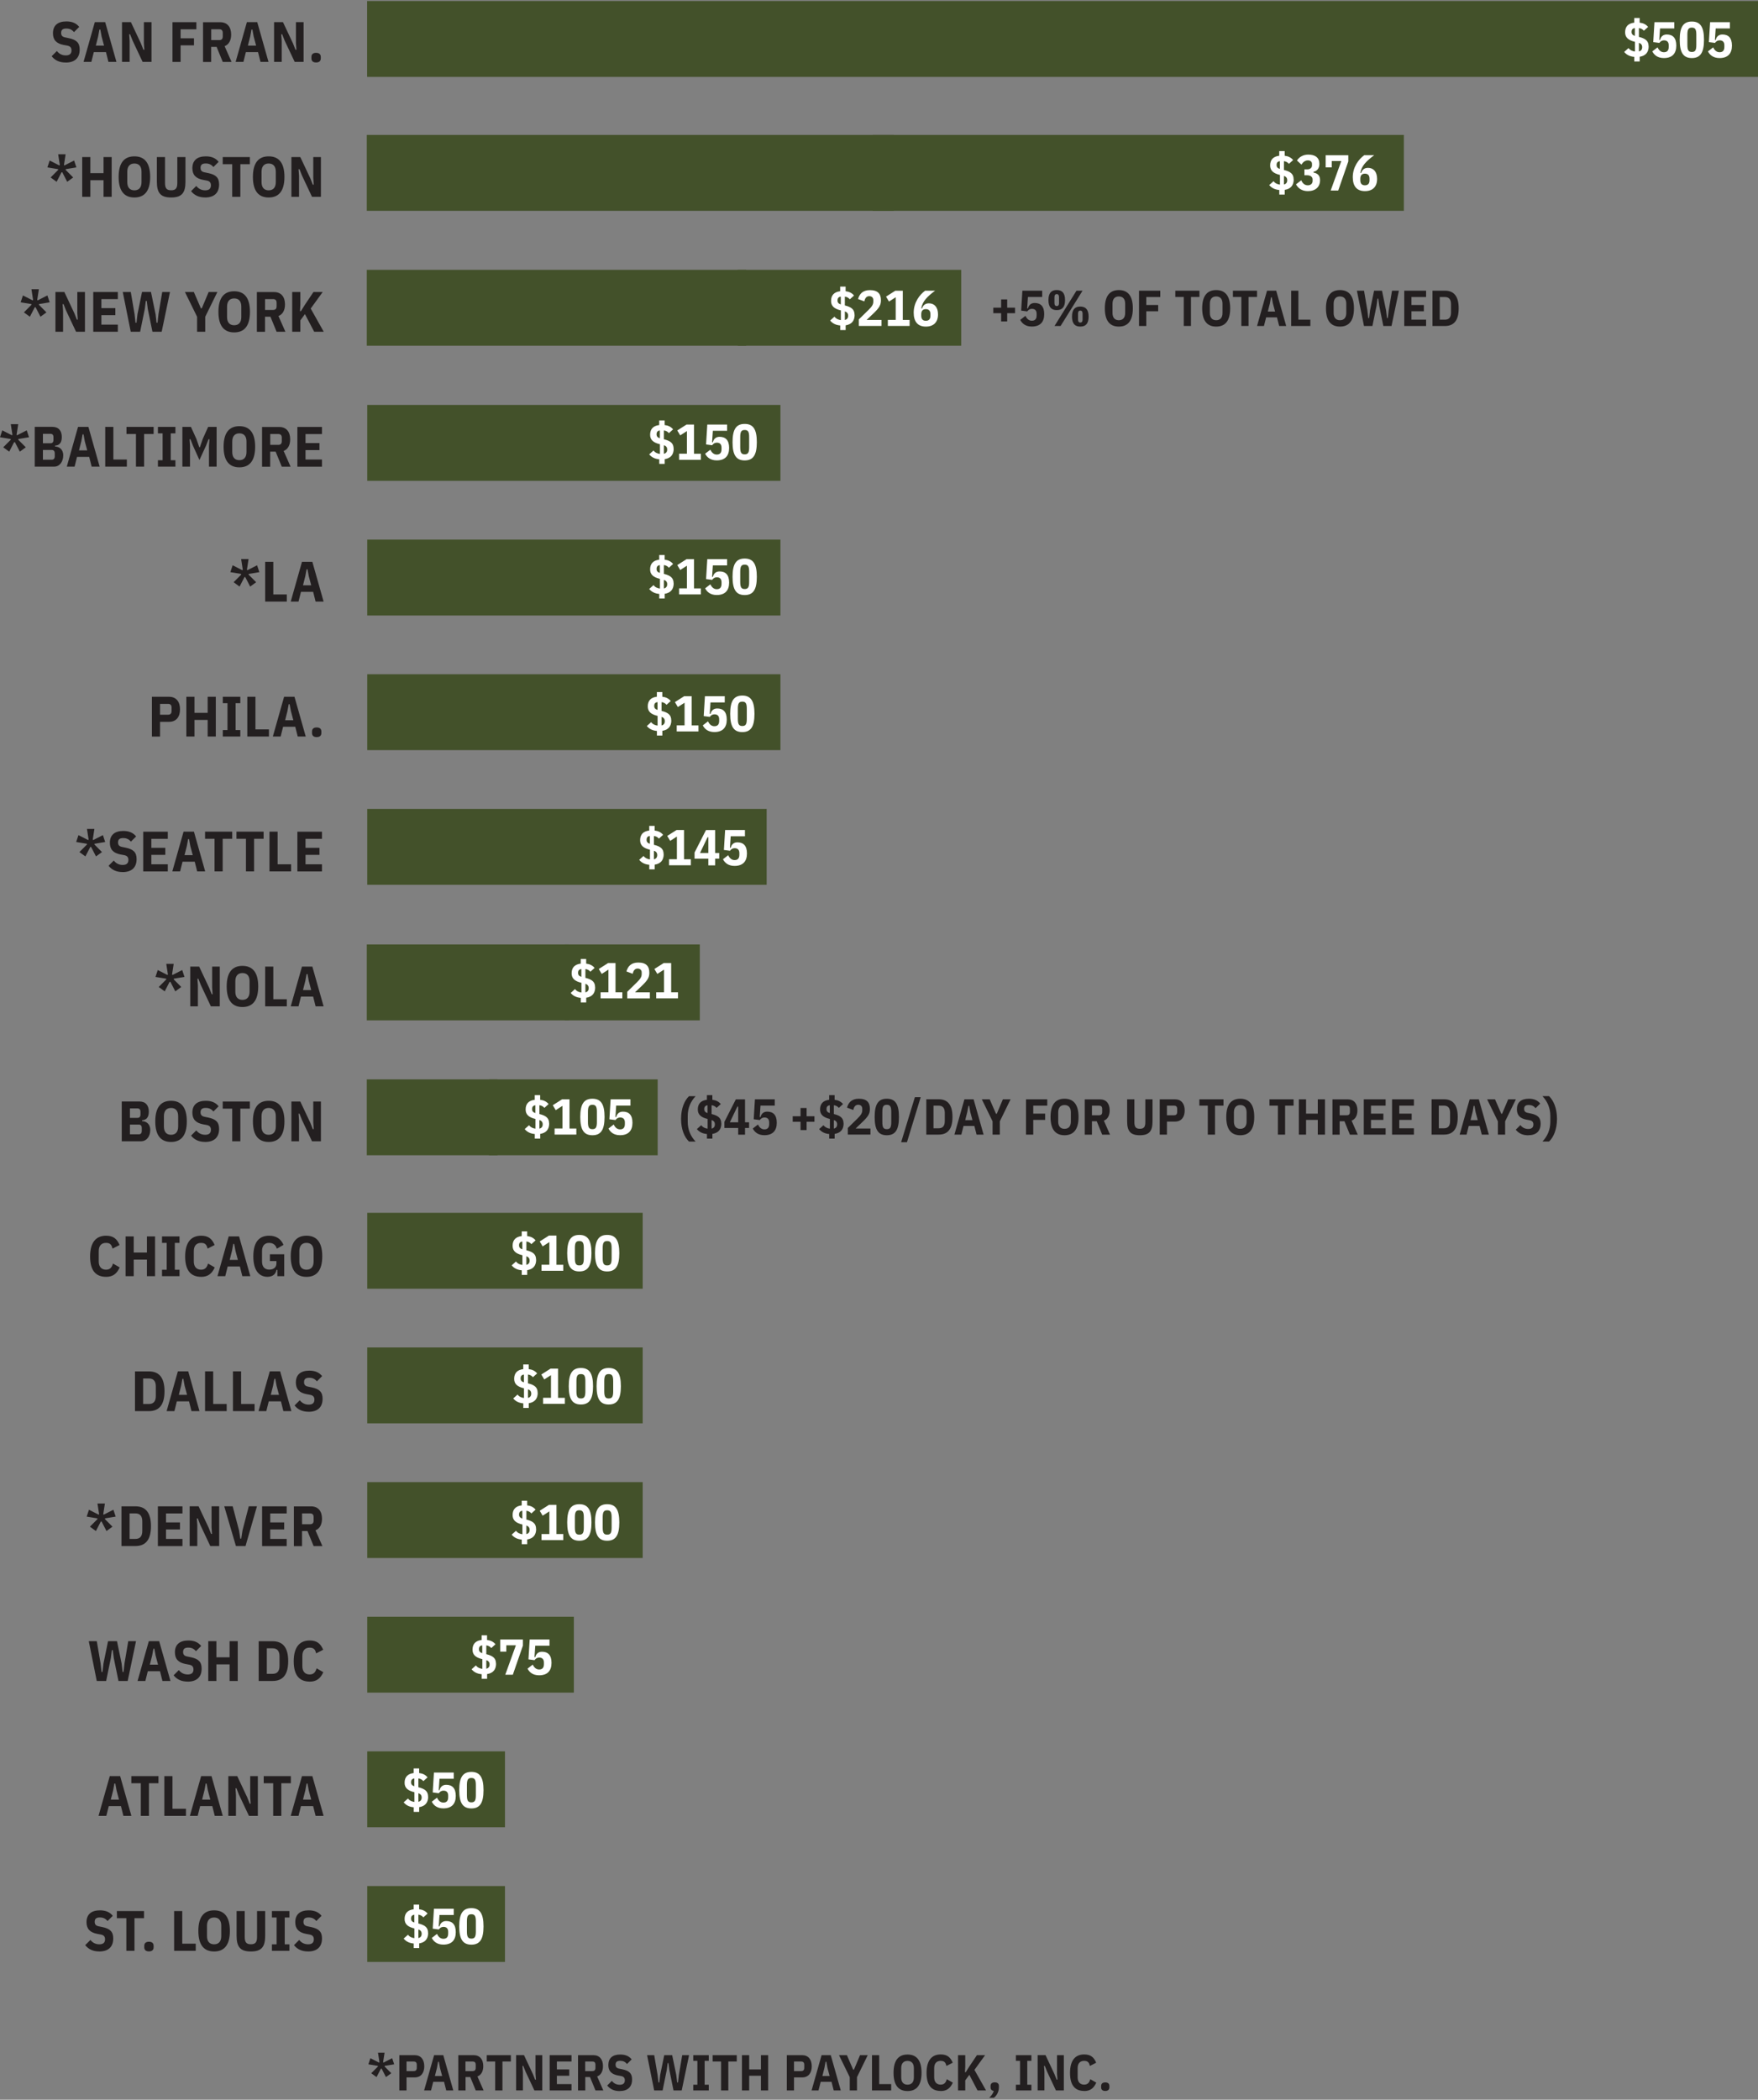 <svg width="417" height="498" viewBox="0 0 417 498" fill="none" xmlns="http://www.w3.org/2000/svg">
<rect x="0" y="0" width="417" height="498" fill="#808080" stroke="none"/>
<g clip-path="url(#clip0_3330_433)">
<path d="M74.98 14.82C75.74 14.82 76.09 14.44 76.09 13.85V13.5C76.09 12.91 75.74 12.53 74.98 12.53C74.22 12.53 73.87 12.91 73.87 13.5V13.85C73.87 14.44 74.22 14.82 74.98 14.82ZM69.9 14.68H72.01V5.25H70.2V10.22L70.31 11.8H70.09L69.5 10.3L67.12 5.25H65.01V14.68H66.82V9.71L66.71 8.13H66.93L67.52 9.63L69.9 14.68ZM60.74 10.82H58.8L59.35 8.65L59.65 7.02H59.87L60.17 8.65L60.75 10.82H60.74ZM63.69 14.68L61.02 5.25H58.56L55.89 14.68H57.74L58.32 12.37H61.21L61.79 14.68H63.69ZM50.1 9.51V6.94H52C52.51 6.94 52.84 7.17 52.84 7.82V8.63C52.84 9.28 52.52 9.51 52 9.51H50.1ZM50.1 11.12H51.38L52.84 14.69H54.93L53.28 10.95C54.29 10.57 54.83 9.57 54.83 8.2C54.83 6.42 53.93 5.27 52.24 5.27H48.16V14.7H50.09V11.13L50.1 11.12ZM42.84 14.68V10.75H46.01V9.08H42.84V6.95H46.58V5.26H40.91V14.69H42.84V14.68ZM33.83 14.68H35.94V5.25H34.13V10.22L34.24 11.8H34.02L33.43 10.3L31.05 5.25H28.94V14.68H30.75V9.71L30.64 8.13H30.86L31.45 9.63L33.83 14.68ZM24.67 10.82H22.73L23.28 8.65L23.58 7.02H23.8L24.1 8.65L24.68 10.82H24.67ZM27.62 14.68L24.95 5.25H22.49L19.82 14.68H21.67L22.25 12.37H25.14L25.72 14.68H27.62ZM15.58 14.84C17.73 14.84 18.9 13.75 18.9 11.75C18.9 10.16 18.16 9.43 16.31 9.05L15.45 8.87C14.79 8.74 14.5 8.42 14.5 7.8C14.5 7.09 14.88 6.77 15.73 6.77C16.51 6.77 17.08 7.04 17.55 7.62L18.79 6.38C18.09 5.5 17.1 5.08 15.75 5.08C13.67 5.08 12.56 6.07 12.56 7.89C12.56 9.46 13.37 10.33 15.1 10.66L15.96 10.82C16.65 10.95 16.96 11.31 16.96 11.95C16.96 12.75 16.5 13.14 15.61 13.14C14.72 13.14 14.02 12.78 13.49 12.1L12.25 13.34C13.06 14.34 14.14 14.83 15.57 14.83L15.58 14.84Z" fill="#231F20"/>
<path d="M74.01 46.68H76.12V37.25H74.31V42.22L74.42 43.8H74.2L73.61 42.3L71.23 37.25H69.12V46.68H70.93V41.71L70.82 40.13H71.04L71.63 41.63L74.01 46.68ZM63.73 45.14C62.66 45.14 62.04 44.48 62.04 43.19V40.73C62.04 39.45 62.66 38.78 63.73 38.78C64.8 38.78 65.42 39.44 65.42 40.73V43.19C65.42 44.47 64.8 45.14 63.73 45.14ZM63.73 46.84C65.98 46.84 67.47 45.49 67.47 41.96C67.47 38.43 65.98 37.08 63.73 37.08C61.48 37.08 59.99 38.43 59.99 41.96C59.99 45.49 61.48 46.84 63.73 46.84ZM59.27 38.94V37.25H52.83V38.94H55.08V46.68H57.01V38.94H59.27ZM48.65 46.84C50.8 46.84 51.97 45.75 51.97 43.75C51.97 42.16 51.23 41.43 49.38 41.05L48.52 40.87C47.86 40.74 47.57 40.42 47.57 39.8C47.57 39.09 47.95 38.77 48.8 38.77C49.58 38.77 50.15 39.04 50.62 39.62L51.86 38.38C51.16 37.5 50.17 37.08 48.82 37.08C46.74 37.08 45.63 38.07 45.63 39.89C45.63 41.46 46.44 42.33 48.17 42.66L49.03 42.82C49.72 42.95 50.03 43.31 50.03 43.95C50.03 44.75 49.57 45.14 48.68 45.14C47.79 45.14 47.09 44.78 46.56 44.1L45.32 45.34C46.13 46.34 47.21 46.83 48.64 46.83L48.65 46.84ZM37.21 37.25V43.11C37.21 45.76 38.09 46.84 40.6 46.84C43.11 46.84 43.99 45.76 43.99 43.11V37.25H42.06V43.37C42.06 44.61 41.7 45.13 40.6 45.13C39.5 45.13 39.14 44.62 39.14 43.37V37.25H37.21ZM31.88 45.14C30.81 45.14 30.19 44.48 30.19 43.19V40.73C30.19 39.45 30.81 38.78 31.88 38.78C32.95 38.78 33.57 39.44 33.57 40.73V43.19C33.57 44.47 32.95 45.14 31.88 45.14ZM31.88 46.84C34.13 46.84 35.62 45.49 35.62 41.96C35.62 38.43 34.13 37.08 31.88 37.08C29.63 37.08 28.14 38.43 28.14 41.96C28.14 45.49 29.63 46.84 31.88 46.84ZM24.56 46.68H26.49V37.25H24.56V41.07H21.43V37.25H19.5V46.68H21.43V42.75H24.56V46.68ZM17.36 42.09L15.56 40.28L15.6 40.12L18.12 39.7L17.58 38.07L15.3 39.23L15.17 39.14L15.56 36.6H13.8L14.19 39.14L14.06 39.23L11.78 38.07L11.24 39.7L13.77 40.12L13.81 40.28L12.01 42.09L13.43 43.12L14.59 40.87H14.78L15.94 43.12L17.36 42.09Z" fill="#231F20"/>
<path d="M74.52 78.68H76.79L73.7 73.18L76.55 69.25H74.36L72.31 72.3L71.38 73.8H71.16L71.24 72.3V69.25H69.31V78.68H71.24V75.99L72.33 74.5L74.52 78.67V78.68ZM62.87 73.51V70.94H64.77C65.28 70.94 65.61 71.17 65.61 71.82V72.63C65.61 73.28 65.29 73.51 64.77 73.51H62.87ZM62.87 75.12H64.15L65.61 78.69H67.7L66.05 74.95C67.06 74.57 67.6 73.57 67.6 72.2C67.6 70.42 66.7 69.27 65.01 69.27H60.93V78.7H62.86V75.13L62.87 75.12ZM55.55 77.14C54.48 77.14 53.86 76.48 53.86 75.19V72.73C53.86 71.45 54.48 70.78 55.55 70.78C56.62 70.78 57.24 71.44 57.24 72.73V75.19C57.24 76.47 56.62 77.14 55.55 77.14ZM55.55 78.84C57.8 78.84 59.29 77.49 59.29 73.96C59.29 70.43 57.8 69.08 55.55 69.08C53.3 69.08 51.81 70.43 51.81 73.96C51.81 77.49 53.3 78.84 55.55 78.84ZM48.68 78.68V75.13L51.56 69.26H49.49L47.87 73.12H47.65L45.98 69.26H43.87L46.75 75.13V78.68H48.68ZM33.24 78.68L34.35 73.25L34.59 71.37H34.81L35.05 73.25L36.16 78.68H38.35L40.32 69.25H38.48L37.6 74.46L37.36 76.55H37.14L36.9 74.51L35.81 69.24H33.69L32.61 74.51L32.37 76.55H32.15L31.91 74.46L31.02 69.25H29.12L31.01 78.68H33.25H33.24ZM27.95 78.68V76.99H24.05V74.75H27.36V73.08H24.05V70.95H27.95V69.26H22.12V78.69H27.95V78.68ZM18.04 78.68H20.15V69.25H18.34V74.22L18.45 75.8H18.23L17.64 74.3L15.26 69.25H13.15V78.68H14.96V73.71L14.85 72.13H15.07L15.66 73.63L18.04 78.68ZM11.02 74.09L9.22 72.28L9.26 72.12L11.78 71.7L11.24 70.07L8.96 71.23L8.83 71.14L9.22 68.6H7.46L7.85 71.14L7.72 71.23L5.44 70.07L4.9 71.7L7.43 72.12L7.47 72.28L5.67 74.09L7.09 75.12L8.25 72.87H8.44L9.6 75.12L11.02 74.09Z" fill="#231F20"/>
<path d="M76.37 110.68V108.99H72.47V106.75H75.78V105.08H72.47V102.95H76.37V101.26H70.54V110.69H76.37V110.68ZM64.1 105.51V102.94H66C66.51 102.94 66.84 103.17 66.84 103.82V104.63C66.84 105.28 66.52 105.51 66 105.51H64.1ZM64.1 107.12H65.38L66.84 110.69H68.93L67.28 106.95C68.29 106.57 68.83 105.57 68.83 104.2C68.83 102.42 67.93 101.27 66.24 101.27H62.16V110.7H64.09V107.13L64.1 107.12ZM56.78 109.14C55.71 109.14 55.09 108.48 55.09 107.19V104.73C55.09 103.45 55.71 102.78 56.78 102.78C57.85 102.78 58.47 103.44 58.47 104.73V107.19C58.47 108.47 57.85 109.14 56.78 109.14ZM56.78 110.84C59.03 110.84 60.52 109.49 60.52 105.96C60.52 102.43 59.03 101.08 56.78 101.08C54.53 101.08 53.04 102.43 53.04 105.96C53.04 109.49 54.53 110.84 56.78 110.84ZM49.57 110.68H51.38V101.25H49.37L48.11 104.06L47.41 106.07H47.27L46.57 104.06L45.29 101.25H43.26V110.68H45.07V105.76L44.96 104.18H45.18L45.76 105.68L47.31 109.1L48.88 105.68L49.46 104.18H49.68L49.57 105.76V110.68ZM41.61 110.68V109.15H40.5V102.78H41.61V101.25H37.46V102.78H38.57V109.15H37.46V110.68H41.61ZM36.44 102.94V101.25H30V102.94H32.25V110.68H34.18V102.94H36.44ZM30.09 110.68V108.99H26.89V101.25H24.96V110.68H30.09ZM20.68 106.82H18.74L19.29 104.65L19.59 103.02H19.81L20.11 104.65L20.69 106.82H20.68ZM23.64 110.68L20.97 101.25H18.51L15.84 110.68H17.69L18.27 108.37H21.16L21.74 110.68H23.64ZM10.18 102.89H11.96C12.41 102.89 12.68 103.12 12.68 103.7V104.32C12.68 104.9 12.41 105.13 11.96 105.13H10.18V102.89ZM10.18 106.72H12.27C12.7 106.72 12.99 106.95 12.99 107.54V108.21C12.99 108.8 12.71 109.03 12.27 109.03H10.18V106.71V106.72ZM8.25 110.68H12.81C14.17 110.68 15 109.48 15 107.99C15 106.5 13.95 105.91 13.07 105.91V105.69C13.85 105.64 14.66 105.26 14.66 103.66C14.66 102.2 13.93 101.24 12.43 101.24H8.24V110.67L8.25 110.68ZM6.12 106.09L4.32 104.28L4.36 104.12L6.88 103.7L6.34 102.07L4.06 103.23L3.93 103.14L4.32 100.6H2.56L2.95 103.14L2.82 103.23L0.54 102.07L0 103.7L2.53 104.12L2.57 104.28L0.77 106.09L2.19 107.12L3.35 104.87H3.54L4.7 107.12L6.12 106.09Z" fill="#231F20"/>
<path d="M73.81 138.82H71.87L72.42 136.65L72.72 135.02H72.94L73.24 136.65L73.82 138.82H73.81ZM76.76 142.68L74.09 133.25H71.63L68.96 142.68H70.81L71.39 140.37H74.28L74.86 142.68H76.76ZM68.03 142.68V140.99H64.83V133.25H62.9V142.68H68.03ZM60.76 138.09L58.96 136.28L59 136.12L61.52 135.7L60.98 134.07L58.7 135.23L58.57 135.14L58.96 132.6H57.2L57.59 135.14L57.46 135.23L55.18 134.07L54.64 135.7L57.17 136.12L57.21 136.28L55.41 138.09L56.83 139.12L57.99 136.87H58.18L59.34 139.12L60.76 138.09Z" fill="#231F20"/>
<path d="M75.12 174.82C75.88 174.82 76.23 174.44 76.23 173.85V173.5C76.23 172.91 75.88 172.53 75.12 172.53C74.36 172.53 74.01 172.91 74.01 173.5V173.85C74.01 174.44 74.36 174.82 75.12 174.82ZM69.57 170.82H67.63L68.18 168.65L68.48 167.02H68.7L69 168.65L69.58 170.82H69.57ZM72.52 174.68L69.85 165.25H67.39L64.72 174.68H66.57L67.15 172.37H70.04L70.62 174.68H72.52ZM63.79 174.68V172.99H60.59V165.25H58.66V174.68H63.79ZM57 174.68V173.15H55.89V166.78H57V165.25H52.85V166.78H53.96V173.15H52.85V174.68H57ZM49.26 174.68H51.19V165.25H49.26V169.07H46.13V165.25H44.2V174.68H46.13V170.75H49.26V174.68ZM37.96 166.94H39.86C40.37 166.94 40.7 167.18 40.7 167.82V168.63C40.7 169.26 40.38 169.51 39.86 169.51H37.96V166.94ZM37.96 174.68V171.2H40.11C41.8 171.2 42.7 170.03 42.7 168.23C42.7 166.43 41.8 165.26 40.11 165.26H36.03V174.69H37.96V174.68Z" fill="#231F20"/>
<path d="M76.37 206.68V204.99H72.47V202.75H75.78V201.08H72.47V198.95H76.37V197.26H70.54V206.69H76.37V206.68ZM69.05 206.68V204.99H65.85V197.25H63.92V206.68H69.05ZM62.53 198.94V197.25H56.09V198.94H58.34V206.68H60.27V198.94H62.53ZM55.08 198.94V197.25H48.64V198.94H50.89V206.68H52.82V198.94H55.08ZM45.71 202.82H43.77L44.32 200.65L44.62 199.02H44.84L45.14 200.65L45.72 202.82H45.71ZM48.67 206.68L46 197.25H43.54L40.87 206.68H42.72L43.3 204.37H46.19L46.77 206.68H48.67ZM39.8 206.68V204.99H35.9V202.75H39.21V201.08H35.9V198.95H39.8V197.26H33.97V206.69H39.8V206.68ZM29.08 206.84C31.23 206.84 32.4 205.75 32.4 203.75C32.4 202.16 31.66 201.43 29.81 201.05L28.95 200.87C28.29 200.74 28 200.42 28 199.8C28 199.09 28.38 198.77 29.23 198.77C30.01 198.77 30.58 199.04 31.05 199.62L32.29 198.38C31.59 197.5 30.6 197.08 29.25 197.08C27.17 197.08 26.06 198.07 26.06 199.89C26.06 201.46 26.87 202.33 28.6 202.66L29.46 202.82C30.15 202.95 30.46 203.31 30.46 203.95C30.46 204.75 30 205.14 29.11 205.14C28.22 205.14 27.52 204.78 26.99 204.1L25.75 205.34C26.56 206.34 27.64 206.83 29.07 206.83L29.08 206.84ZM24.19 202.09L22.39 200.28L22.43 200.12L24.95 199.7L24.41 198.07L22.13 199.23L22 199.14L22.39 196.6H20.63L21.02 199.14L20.89 199.23L18.61 198.07L18.07 199.7L20.6 200.12L20.64 200.28L18.84 202.09L20.26 203.12L21.42 200.87H21.61L22.77 203.12L24.19 202.09Z" fill="#231F20"/>
<path d="M73.81 234.82H71.87L72.42 232.65L72.72 231.02H72.94L73.24 232.65L73.82 234.82H73.81ZM76.76 238.68L74.09 229.25H71.63L68.96 238.68H70.81L71.39 236.37H74.28L74.86 238.68H76.76ZM68.03 238.68V236.99H64.83V229.25H62.9V238.68H68.03ZM57.51 237.14C56.44 237.14 55.82 236.48 55.82 235.19V232.73C55.82 231.45 56.44 230.78 57.51 230.78C58.58 230.78 59.2 231.44 59.2 232.73V235.19C59.2 236.47 58.58 237.14 57.51 237.14ZM57.51 238.84C59.76 238.84 61.25 237.49 61.25 233.96C61.25 230.43 59.76 229.08 57.51 229.08C55.26 229.08 53.77 230.43 53.77 233.96C53.77 237.49 55.26 238.84 57.51 238.84ZM50.02 238.68H52.13V229.25H50.32V234.22L50.43 235.8H50.21L49.62 234.3L47.24 229.25H45.13V238.68H46.94V233.71L46.83 232.13H47.05L47.64 233.63L50.02 238.68ZM43 234.09L41.2 232.28L41.24 232.12L43.76 231.7L43.22 230.07L40.94 231.23L40.81 231.14L41.2 228.6H39.44L39.83 231.14L39.7 231.23L37.42 230.07L36.88 231.7L39.41 232.12L39.45 232.28L37.65 234.09L39.07 235.12L40.23 232.87H40.42L41.58 235.12L43 234.09Z" fill="#231F20"/>
<path d="M74.01 270.68H76.12V261.25H74.31V266.22L74.42 267.8H74.2L73.61 266.3L71.23 261.25H69.12V270.68H70.93V265.71L70.82 264.13H71.04L71.63 265.63L74.01 270.68ZM63.73 269.14C62.66 269.14 62.04 268.48 62.04 267.19V264.73C62.04 263.45 62.66 262.78 63.73 262.78C64.8 262.78 65.42 263.44 65.42 264.73V267.19C65.42 268.47 64.8 269.14 63.73 269.14ZM63.73 270.84C65.98 270.84 67.47 269.49 67.47 265.96C67.47 262.43 65.98 261.08 63.73 261.08C61.48 261.08 59.99 262.43 59.99 265.96C59.99 269.49 61.48 270.84 63.73 270.84ZM59.27 262.94V261.25H52.83V262.94H55.08V270.68H57.01V262.94H59.27ZM48.65 270.84C50.8 270.84 51.97 269.75 51.97 267.75C51.97 266.16 51.23 265.43 49.38 265.05L48.52 264.87C47.86 264.74 47.57 264.42 47.57 263.8C47.57 263.09 47.95 262.77 48.8 262.77C49.58 262.77 50.15 263.04 50.62 263.62L51.86 262.38C51.16 261.5 50.17 261.08 48.82 261.08C46.74 261.08 45.63 262.07 45.63 263.89C45.63 265.46 46.44 266.33 48.17 266.66L49.03 266.82C49.72 266.95 50.03 267.31 50.03 267.95C50.03 268.75 49.57 269.14 48.68 269.14C47.79 269.14 47.09 268.78 46.56 268.1L45.32 269.34C46.13 270.34 47.21 270.83 48.64 270.83L48.65 270.84ZM40.57 269.14C39.5 269.14 38.88 268.48 38.88 267.19V264.73C38.88 263.45 39.5 262.78 40.57 262.78C41.64 262.78 42.26 263.44 42.26 264.73V267.19C42.26 268.47 41.64 269.14 40.57 269.14ZM40.57 270.84C42.82 270.84 44.31 269.49 44.31 265.96C44.31 262.43 42.82 261.08 40.57 261.08C38.32 261.08 36.83 262.43 36.83 265.96C36.83 269.49 38.32 270.84 40.57 270.84ZM30.82 262.89H32.6C33.05 262.89 33.32 263.12 33.32 263.7V264.32C33.32 264.9 33.05 265.13 32.6 265.13H30.82V262.89ZM30.82 266.72H32.91C33.34 266.72 33.63 266.95 33.63 267.54V268.21C33.63 268.8 33.35 269.03 32.91 269.03H30.82V266.71V266.72ZM28.89 270.68H33.45C34.81 270.68 35.64 269.48 35.64 267.99C35.64 266.5 34.59 265.91 33.71 265.91V265.69C34.49 265.64 35.3 265.26 35.3 263.66C35.3 262.2 34.57 261.24 33.07 261.24H28.88V270.67L28.89 270.68Z" fill="#231F20"/>
<path d="M72.7 301.14C71.63 301.14 71.01 300.48 71.01 299.19V296.73C71.01 295.45 71.63 294.78 72.7 294.78C73.77 294.78 74.39 295.44 74.39 296.73V299.19C74.39 300.47 73.77 301.14 72.7 301.14ZM72.7 302.84C74.95 302.84 76.44 301.49 76.44 297.96C76.44 294.43 74.95 293.08 72.7 293.08C70.45 293.08 68.96 294.43 68.96 297.96C68.96 301.49 70.45 302.84 72.7 302.84ZM65.8 302.68H67.42V297.48H64.02V299.1H65.57V299.65C65.57 300.62 64.85 301.12 63.88 301.12C62.81 301.12 62.15 300.47 62.15 299.19V296.73C62.15 295.45 62.81 294.78 63.82 294.78C64.83 294.78 65.41 295.32 65.67 296.16L67.25 295.25C66.63 293.82 65.51 293.08 63.83 293.08C61.58 293.08 60.09 294.43 60.09 298C60.09 301.57 61.67 302.83 63.45 302.83C64.69 302.83 65.45 302.14 65.57 301.18H65.79V302.67L65.8 302.68ZM56.42 298.82H54.48L55.03 296.65L55.33 295.02H55.55L55.85 296.65L56.43 298.82H56.42ZM59.38 302.68L56.71 293.25H54.25L51.58 302.68H53.43L54.01 300.37H56.9L57.48 302.68H59.38ZM47.7 302.84C49.4 302.84 50.29 302.02 50.94 300.6L49.35 299.68C49.11 300.49 48.73 301.14 47.7 301.14C46.67 301.14 45.97 300.49 45.97 299.19V296.73C45.97 295.43 46.63 294.78 47.7 294.78C48.77 294.78 49.04 295.33 49.24 296.14L50.91 295.28C50.28 293.79 49.4 293.08 47.7 293.08C45.45 293.08 43.92 294.5 43.92 298.02C43.92 301.54 45.45 302.83 47.7 302.83V302.84ZM42.58 302.68V301.15H41.47V294.78H42.58V293.25H38.43V294.78H39.54V301.15H38.43V302.68H42.58ZM34.85 302.68H36.78V293.25H34.85V297.07H31.72V293.25H29.79V302.68H31.72V298.75H34.85V302.68ZM25.15 302.84C26.85 302.84 27.74 302.02 28.39 300.6L26.8 299.68C26.56 300.49 26.18 301.14 25.15 301.14C24.12 301.14 23.42 300.49 23.42 299.19V296.73C23.42 295.43 24.08 294.78 25.15 294.78C26.22 294.78 26.49 295.33 26.69 296.14L28.36 295.28C27.73 293.79 26.85 293.08 25.15 293.08C22.9 293.08 21.37 294.5 21.37 298.02C21.37 301.54 22.9 302.83 25.15 302.83V302.84Z" fill="#231F20"/>
<path d="M73.2 334.84C75.35 334.84 76.519 333.75 76.519 331.75C76.519 330.16 75.779 329.43 73.93 329.05L73.07 328.87C72.409 328.74 72.12 328.42 72.12 327.8C72.12 327.09 72.499 326.77 73.35 326.77C74.129 326.77 74.7 327.04 75.169 327.62L76.409 326.38C75.71 325.5 74.719 325.08 73.37 325.08C71.29 325.08 70.18 326.07 70.18 327.89C70.18 329.46 70.99 330.33 72.719 330.66L73.579 330.82C74.269 330.95 74.579 331.31 74.579 331.95C74.579 332.75 74.12 333.14 73.23 333.14C72.34 333.14 71.639 332.78 71.109 332.1L69.87 333.34C70.68 334.34 71.76 334.83 73.189 334.83L73.2 334.84ZM66.169 330.82H64.23L64.779 328.65L65.079 327.02H65.299L65.6 328.65L66.18 330.82H66.169ZM69.12 334.68L66.45 325.25H63.989L61.319 334.68H63.169L63.749 332.37H66.639L67.219 334.68H69.12ZM60.389 334.68V332.99H57.19V325.25H55.26V334.68H60.389ZM53.77 334.68V332.99H50.569V325.25H48.639V334.68H53.77ZM44.359 330.82H42.419L42.969 328.65L43.27 327.02H43.489L43.789 328.65L44.37 330.82H44.359ZM47.319 334.68L44.65 325.25H42.19L39.52 334.68H41.37L41.95 332.37H44.84L45.419 334.68H47.319ZM33.95 332.99V326.94H35.33C36.4 326.94 36.959 327.55 36.959 328.83V331.1C36.959 332.38 36.389 332.99 35.33 332.99H33.95ZM32.02 334.68H35.33C37.63 334.68 39.02 333.34 39.02 329.97C39.02 326.6 37.63 325.26 35.33 325.26H32.02V334.69V334.68Z" fill="#231F20"/>
<path d="M71.65 361.51V358.94H73.55C74.06 358.94 74.39 359.17 74.39 359.82V360.63C74.39 361.28 74.07 361.51 73.55 361.51H71.65ZM71.65 363.12H72.93L74.39 366.69H76.48L74.83 362.95C75.84 362.57 76.38 361.57 76.38 360.2C76.38 358.42 75.48 357.27 73.79 357.27H69.71V366.7H71.64V363.13L71.65 363.12ZM68 366.68V364.99H64.1V362.75H67.41V361.08H64.1V358.95H68V357.26H62.17V366.69H68V366.68ZM58.24 366.68L60.95 357.25H59.01L57.52 362.98L57.22 364.92H57L56.7 362.98L55.19 357.25H53.19L55.96 366.68H58.23H58.24ZM49.88 366.68H51.99V357.25H50.18V362.22L50.29 363.8H50.07L49.48 362.3L47.1 357.25H44.99V366.68H46.8V361.71L46.69 360.13H46.91L47.5 361.63L49.88 366.68ZM43.28 366.68V364.99H39.38V362.75H42.69V361.08H39.38V358.95H43.28V357.26H37.45V366.69H43.28V366.68ZM30.74 364.99V358.94H32.12C33.19 358.94 33.75 359.55 33.75 360.83V363.1C33.75 364.38 33.18 364.99 32.12 364.99H30.74ZM28.81 366.68H32.12C34.42 366.68 35.81 365.34 35.81 361.97C35.81 358.6 34.42 357.26 32.12 357.26H28.81V366.69V366.68ZM26.68 362.09L24.88 360.28L24.92 360.12L27.44 359.7L26.9 358.07L24.62 359.23L24.49 359.14L24.88 356.6H23.12L23.51 359.14L23.38 359.23L21.1 358.07L20.56 359.7L23.09 360.12L23.13 360.28L21.33 362.09L22.75 363.12L23.91 360.87H24.1L25.26 363.12L26.68 362.09Z" fill="#231F20"/>
<path d="M73.45 398.84C75.15 398.84 76.04 398.02 76.69 396.6L75.1 395.68C74.86 396.49 74.48 397.14 73.45 397.14C72.42 397.14 71.72 396.49 71.72 395.19V392.73C71.72 391.43 72.38 390.78 73.45 390.78C74.52 390.78 74.79 391.33 74.99 392.14L76.66 391.28C76.03 389.79 75.15 389.08 73.45 389.08C71.2 389.08 69.67 390.5 69.67 394.02C69.67 397.54 71.2 398.83 73.45 398.83V398.84ZM63.29 396.99V390.94H64.67C65.74 390.94 66.3 391.55 66.3 392.83V395.1C66.3 396.38 65.73 396.99 64.67 396.99H63.29ZM61.36 398.68H64.67C66.97 398.68 68.36 397.34 68.36 393.97C68.36 390.6 66.97 389.26 64.67 389.26H61.36V398.69V398.68ZM54.46 398.68H56.39V389.25H54.46V393.07H51.33V389.25H49.4V398.68H51.33V394.75H54.46V398.68ZM44.51 398.84C46.66 398.84 47.83 397.75 47.83 395.75C47.83 394.16 47.09 393.43 45.24 393.05L44.38 392.87C43.72 392.74 43.43 392.42 43.43 391.8C43.43 391.09 43.81 390.77 44.66 390.77C45.44 390.77 46.01 391.04 46.48 391.62L47.72 390.38C47.02 389.5 46.03 389.08 44.68 389.08C42.6 389.08 41.49 390.07 41.49 391.89C41.49 393.46 42.3 394.33 44.03 394.66L44.89 394.82C45.58 394.95 45.89 395.31 45.89 395.95C45.89 396.75 45.43 397.14 44.54 397.14C43.65 397.14 42.95 396.78 42.42 396.1L41.18 397.34C41.99 398.34 43.07 398.83 44.5 398.83L44.51 398.84ZM37.48 394.82H35.54L36.09 392.65L36.39 391.02H36.61L36.91 392.65L37.49 394.82H37.48ZM40.43 398.68L37.76 389.25H35.3L32.63 398.68H34.48L35.06 396.37H37.95L38.53 398.68H40.43ZM25.18 398.68L26.29 393.25L26.53 391.37H26.75L26.99 393.25L28.1 398.68H30.29L32.26 389.25H30.42L29.54 394.46L29.3 396.55H29.08L28.84 394.51L27.75 389.24H25.63L24.55 394.51L24.31 396.55H24.09L23.85 394.46L22.96 389.25H21.06L22.95 398.68H25.19H25.18Z" fill="#231F20"/>
<path d="M73.81 426.82H71.87L72.42 424.65L72.72 423.02H72.94L73.24 424.65L73.82 426.82H73.81ZM76.76 430.68L74.09 421.25H71.63L68.96 430.68H70.81L71.39 428.37H74.28L74.86 430.68H76.76ZM68.99 422.94V421.25H62.55V422.94H64.8V430.68H66.73V422.94H68.99ZM59.05 430.68H61.16V421.25H59.35V426.22L59.46 427.8H59.24L58.65 426.3L56.27 421.25H54.16V430.68H55.97V425.71L55.86 424.13H56.08L56.67 425.63L59.05 430.68ZM49.88 426.82H47.94L48.49 424.65L48.79 423.02H49.01L49.31 424.65L49.89 426.82H49.88ZM52.84 430.68L50.17 421.25H47.71L45.04 430.68H46.89L47.47 428.37H50.36L50.94 430.68H52.84ZM44.11 430.68V428.99H40.91V421.25H38.98V430.68H44.11ZM37.59 422.94V421.25H31.15V422.94H33.4V430.68H35.33V422.94H37.59ZM28.22 426.82H26.28L26.83 424.65L27.13 423.02H27.35L27.65 424.65L28.23 426.82H28.22ZM31.17 430.68L28.5 421.25H26.04L23.37 430.68H25.22L25.8 428.37H28.69L29.27 430.68H31.17Z" fill="#231F20"/>
<path d="M73.06 462.84C75.21 462.84 76.38 461.75 76.38 459.75C76.38 458.16 75.64 457.43 73.79 457.05L72.93 456.87C72.27 456.74 71.98 456.42 71.98 455.8C71.98 455.09 72.36 454.77 73.21 454.77C73.99 454.77 74.56 455.04 75.03 455.62L76.27 454.38C75.57 453.5 74.58 453.08 73.23 453.08C71.15 453.08 70.04 454.07 70.04 455.89C70.04 457.46 70.85 458.33 72.58 458.66L73.44 458.82C74.13 458.95 74.44 459.31 74.44 459.95C74.44 460.75 73.98 461.14 73.09 461.14C72.2 461.14 71.5 460.78 70.97 460.1L69.73 461.34C70.54 462.34 71.62 462.83 73.05 462.83L73.06 462.84ZM68.65 462.68V461.15H67.54V454.78H68.65V453.25H64.5V454.78H65.61V461.15H64.5V462.68H68.65ZM56.12 453.25V459.11C56.12 461.76 57 462.84 59.51 462.84C62.02 462.84 62.9 461.76 62.9 459.11V453.25H60.97V459.37C60.97 460.61 60.61 461.13 59.51 461.13C58.41 461.13 58.05 460.62 58.05 459.37V453.25H56.12ZM50.79 461.14C49.72 461.14 49.1 460.48 49.1 459.19V456.73C49.1 455.45 49.72 454.78 50.79 454.78C51.86 454.78 52.48 455.44 52.48 456.73V459.19C52.48 460.47 51.86 461.14 50.79 461.14ZM50.79 462.84C53.04 462.84 54.53 461.49 54.53 457.96C54.53 454.43 53.04 453.08 50.79 453.08C48.54 453.08 47.05 454.43 47.05 457.96C47.05 461.49 48.54 462.84 50.79 462.84ZM46.43 462.68V460.99H43.23V453.25H41.3V462.68H46.43ZM35.33 462.82C36.09 462.82 36.44 462.44 36.44 461.85V461.5C36.44 460.91 36.09 460.53 35.33 460.53C34.57 460.53 34.22 460.91 34.22 461.5V461.85C34.22 462.44 34.57 462.82 35.33 462.82ZM34.16 454.94V453.25H27.72V454.94H29.97V462.68H31.9V454.94H34.16ZM23.54 462.84C25.69 462.84 26.86 461.75 26.86 459.75C26.86 458.16 26.12 457.43 24.27 457.05L23.41 456.87C22.75 456.74 22.46 456.42 22.46 455.8C22.46 455.09 22.84 454.77 23.69 454.77C24.47 454.77 25.04 455.04 25.51 455.62L26.75 454.38C26.05 453.5 25.06 453.08 23.71 453.08C21.63 453.08 20.52 454.07 20.52 455.89C20.52 457.46 21.33 458.33 23.06 458.66L23.92 458.82C24.61 458.95 24.92 459.31 24.92 459.95C24.92 460.75 24.46 461.14 23.57 461.14C22.68 461.14 21.98 460.78 21.45 460.1L20.21 461.34C21.02 462.34 22.1 462.83 23.53 462.83L23.54 462.84Z" fill="#231F20"/>
<path d="M417.05 0.24H87.08V18.24H417.05V0.24Z" fill="#43512A"/>
<path d="M410.34 5.26H405.64L405.35 9.99L406.8 10.18C406.98 9.9 407.34 9.57 407.92 9.57C408.59 9.57 409.02 9.93 409.02 10.739V11.12C409.02 11.979 408.64 12.389 407.88 12.389C407.18 12.389 406.69 11.919 406.37 11.229L405.13 12.19C405.57 13.04 406.39 13.77 407.88 13.77C409.84 13.77 410.82 12.7 410.82 10.819C410.82 8.94 409.94 8.18 408.55 8.18C407.69 8.18 407.15 8.68 406.97 9.46H406.78L406.96 6.75H410.34V5.25V5.26ZM401.31 12.329C400.51 12.329 400.25 11.899 400.25 10.63V8.25C400.25 6.98 400.5 6.55 401.31 6.55C402.12 6.55 402.37 6.98 402.37 8.25V10.63C402.37 11.899 402.12 12.329 401.31 12.329ZM401.31 13.77C403.31 13.77 404.19 12.509 404.19 9.44C404.19 6.37 403.31 5.11 401.31 5.11C399.31 5.11 398.43 6.37 398.43 9.44C398.43 12.509 399.31 13.77 401.31 13.77ZM397.14 5.26H392.44L392.15 9.99L393.6 10.18C393.78 9.9 394.14 9.57 394.72 9.57C395.39 9.57 395.82 9.93 395.82 10.739V11.12C395.82 11.979 395.44 12.389 394.68 12.389C393.98 12.389 393.49 11.919 393.17 11.229L391.93 12.19C392.37 13.04 393.19 13.77 394.68 13.77C396.64 13.77 397.62 12.7 397.62 10.819C397.62 8.94 396.74 8.18 395.35 8.18C394.49 8.18 393.95 8.68 393.77 9.46H393.58L393.76 6.75H397.14V5.25V5.26ZM389.53 11.19C389.53 11.749 389.25 12.079 388.75 12.2V10.159C389.27 10.329 389.53 10.659 389.53 11.19ZM387.01 7.58C387.01 7 387.26 6.74 387.79 6.66V8.51C387.27 8.35 387.01 8.07 387.01 7.59V7.58ZM391.05 10.999C391.05 9.73 390.37 9.15 388.75 8.75V6.66C389.22 6.73 389.63 6.92 389.93 7.29L390.93 6.39C390.44 5.79 389.78 5.47 388.93 5.37V4.27H387.64V5.37C386.22 5.54 385.48 6.3 385.48 7.67C385.48 8.9 386.26 9.55 387.81 9.92V12.22C387.2 12.149 386.63 11.88 386.29 11.399L385.26 12.319C385.86 13.059 386.69 13.409 387.65 13.489V14.579H388.94V13.46C390.33 13.239 391.07 12.419 391.07 10.96L391.05 10.999Z" fill="white"/>
<path d="M118 256H87V274H118V256Z" fill="#43512A"/>
<path d="M156 256H116V274H156V256Z" fill="#43512A"/>
<path d="M149.54 260.73H144.84L144.55 265.46L146 265.65C146.18 265.37 146.54 265.04 147.12 265.04C147.79 265.04 148.22 265.4 148.22 266.21V266.59C148.22 267.45 147.84 267.86 147.08 267.86C146.38 267.86 145.89 267.39 145.57 266.7L144.33 267.66C144.77 268.51 145.59 269.24 147.08 269.24C149.04 269.24 150.02 268.17 150.02 266.29C150.02 264.41 149.14 263.65 147.75 263.65C146.89 263.65 146.35 264.15 146.17 264.93H145.98L146.16 262.22H149.54V260.72V260.73ZM140.52 267.81C139.72 267.81 139.46 267.38 139.46 266.11V263.73C139.46 262.46 139.71 262.03 140.52 262.03C141.33 262.03 141.58 262.46 141.58 263.73V266.11C141.58 267.38 141.33 267.81 140.52 267.81ZM140.52 269.25C142.52 269.25 143.4 267.99 143.4 264.92C143.4 261.85 142.52 260.59 140.52 260.59C138.52 260.59 137.64 261.85 137.64 264.92C137.64 267.99 138.52 269.25 140.52 269.25ZM136.71 269.1V267.66H135.09V260.73H133.32L131.12 262.13L131.82 263.3L133.41 262.28V267.65H131.55V269.09H136.71V269.1ZM128.73 266.67C128.73 267.23 128.45 267.56 127.95 267.68V265.64C128.47 265.81 128.73 266.14 128.73 266.67ZM126.21 263.06C126.21 262.48 126.46 262.22 126.99 262.14V263.99C126.47 263.83 126.21 263.55 126.21 263.07V263.06ZM130.25 266.47C130.25 265.2 129.57 264.62 127.95 264.22V262.13C128.42 262.2 128.83 262.39 129.13 262.76L130.13 261.86C129.64 261.26 128.98 260.94 128.13 260.84V259.74H126.84V260.84C125.42 261.01 124.68 261.77 124.68 263.14C124.68 264.37 125.46 265.02 127.01 265.39V267.69C126.4 267.62 125.83 267.35 125.49 266.87L124.46 267.79C125.06 268.53 125.89 268.88 126.85 268.96V270.05H128.14V268.93C129.53 268.71 130.27 267.89 130.27 266.43L130.25 266.47Z" fill="white"/>
<path d="M369.32 265.37C369.32 262.86 368.52 261.03 367.44 259.98H365.87C367.02 261.18 367.74 262.75 367.74 264.69V266.03C367.74 267.97 367.02 269.54 365.87 270.74H367.44C368.52 269.7 369.32 267.86 369.32 265.36V265.37ZM362.49 269.25C364.4 269.25 365.44 268.28 365.44 266.5C365.44 265.08 364.78 264.44 363.14 264.1L362.37 263.94C361.78 263.82 361.53 263.54 361.53 262.99C361.53 262.35 361.87 262.08 362.62 262.08C363.32 262.08 363.82 262.32 364.24 262.84L365.34 261.74C364.72 260.96 363.84 260.59 362.64 260.59C360.79 260.59 359.81 261.47 359.81 263.09C359.81 264.48 360.53 265.26 362.06 265.55L362.83 265.69C363.44 265.81 363.72 266.12 363.72 266.7C363.72 267.41 363.31 267.76 362.52 267.76C361.73 267.76 361.1 267.44 360.64 266.84L359.54 267.94C360.26 268.83 361.22 269.26 362.49 269.26V269.25ZM357.02 269.1V265.95L359.57 260.73H357.74L356.3 264.16H356.11L354.62 260.73H352.75L355.3 265.95V269.1H357.02ZM350.54 265.67H348.81L349.3 263.74L349.56 262.29H349.75L350.01 263.74L350.53 265.67H350.54ZM353.16 269.1L350.78 260.73H348.6L346.23 269.1H347.87L348.39 267.05H350.96L351.48 269.1H353.17H353.16ZM341.29 267.6V262.23H342.51C343.46 262.23 343.96 262.77 343.96 263.91V265.92C343.96 267.06 343.46 267.6 342.51 267.6H341.29ZM339.57 269.1H342.51C344.55 269.1 345.78 267.91 345.78 264.91C345.78 261.91 344.54 260.72 342.51 260.72H339.57V269.09V269.1ZM335.38 269.1V267.6H331.91V265.61H334.85V264.12H331.91V262.23H335.38V260.73H330.2V269.1H335.38ZM328.67 269.1V267.6H325.2V265.61H328.14V264.12H325.2V262.23H328.67V260.73H323.49V269.1H328.67ZM317.77 264.51V262.23H319.46C319.92 262.23 320.2 262.43 320.2 263.01V263.73C320.2 264.31 319.91 264.51 319.46 264.51H317.77ZM317.77 265.94H318.91L320.2 269.11H322.06L320.6 265.79C321.5 265.45 321.98 264.57 321.98 263.34C321.98 261.76 321.18 260.74 319.68 260.74H316.06V269.11H317.77V265.94ZM312.58 269.1H314.29V260.73H312.58V264.12H309.8V260.73H308.09V269.1H309.8V265.61H312.58V269.1ZM306.84 262.23V260.73H301.12V262.23H303.12V269.1H304.83V262.23H306.83H306.84ZM294.19 267.73C293.24 267.73 292.69 267.14 292.69 266V263.82C292.69 262.68 293.24 262.09 294.19 262.09C295.14 262.09 295.69 262.68 295.69 263.82V266C295.69 267.14 295.14 267.73 294.19 267.73ZM294.19 269.25C296.19 269.25 297.51 268.05 297.51 264.92C297.51 261.79 296.19 260.59 294.19 260.59C292.19 260.59 290.87 261.79 290.87 264.92C290.87 268.05 292.19 269.25 294.19 269.25ZM290.21 262.23V260.73H284.49V262.23H286.49V269.1H288.2V262.23H290.2H290.21ZM276.8 262.23H278.49C278.95 262.23 279.23 262.45 279.23 263.01V263.73C279.23 264.29 278.94 264.51 278.49 264.51H276.8V262.23ZM276.8 269.1V266.01H278.71C280.21 266.01 281.01 264.97 281.01 263.37C281.01 261.77 280.21 260.73 278.71 260.73H275.09V269.1H276.8ZM267.36 260.73V265.94C267.36 268.29 268.14 269.25 270.37 269.25C272.6 269.25 273.38 268.29 273.38 265.94V260.73H271.67V266.16C271.67 267.26 271.35 267.72 270.38 267.72C269.41 267.72 269.08 267.26 269.08 266.16V260.73H267.37H267.36ZM259.01 264.51V262.23H260.7C261.16 262.23 261.44 262.43 261.44 263.01V263.73C261.44 264.31 261.15 264.51 260.7 264.51H259.01ZM259.01 265.94H260.15L261.44 269.11H263.3L261.84 265.79C262.74 265.45 263.22 264.57 263.22 263.34C263.22 261.76 262.42 260.74 260.92 260.74H257.3V269.11H259.01V265.94ZM252.51 267.73C251.56 267.73 251.01 267.14 251.01 266V263.82C251.01 262.68 251.56 262.09 252.51 262.09C253.46 262.09 254.01 262.68 254.01 263.82V266C254.01 267.14 253.46 267.73 252.51 267.73ZM252.51 269.25C254.51 269.25 255.83 268.05 255.83 264.92C255.83 261.79 254.51 260.59 252.51 260.59C250.51 260.59 249.19 261.79 249.19 264.92C249.19 268.05 250.51 269.25 252.51 269.25ZM245.09 269.1V265.61H247.91V264.12H245.09V262.23H248.41V260.73H243.37V269.1H245.08H245.09ZM237.16 269.1V265.95L239.71 260.73H237.88L236.44 264.16H236.25L234.76 260.73H232.89L235.44 265.95V269.1H237.16ZM230.68 265.67H228.95L229.44 263.74L229.7 262.29H229.89L230.15 263.74L230.67 265.67H230.68ZM233.31 269.1L230.94 260.73H228.76L226.39 269.1H228.03L228.55 267.05H231.12L231.64 269.1H233.33H233.31ZM221.43 267.6V262.23H222.65C223.6 262.23 224.1 262.77 224.1 263.91V265.92C224.1 267.06 223.6 267.6 222.65 267.6H221.43ZM219.72 269.1H222.66C224.7 269.1 225.93 267.91 225.93 264.91C225.93 261.91 224.69 260.72 222.66 260.72H219.72V269.09V269.1ZM215.13 270.91L218.39 260.22H217.01L213.75 270.91H215.13ZM210.35 267.81C209.55 267.81 209.29 267.38 209.29 266.11V263.73C209.29 262.46 209.54 262.03 210.35 262.03C211.16 262.03 211.41 262.46 211.41 263.73V266.11C211.41 267.38 211.16 267.81 210.35 267.81ZM210.35 269.25C212.35 269.25 213.23 267.99 213.23 264.92C213.23 261.85 212.35 260.59 210.35 260.59C208.35 260.59 207.47 261.85 207.47 264.92C207.47 267.99 208.35 269.25 210.35 269.25ZM206.49 267.66H202.95L204.54 266.14C205.94 264.8 206.34 264.14 206.34 262.99C206.34 261.5 205.63 260.59 203.72 260.59C201.97 260.59 201.24 261.55 200.91 262.7L202.4 263.26C202.53 262.6 202.86 262.02 203.56 262.02C204.16 262.02 204.53 262.39 204.53 262.93V263.31C204.53 263.97 204.23 264.47 203.39 265.29L201.1 267.53V269.09H206.47V267.65L206.49 267.66ZM198.57 266.67C198.57 267.23 198.29 267.56 197.79 267.68V265.64C198.31 265.81 198.57 266.14 198.57 266.67ZM196.05 263.06C196.05 262.48 196.3 262.22 196.83 262.14V263.99C196.31 263.83 196.05 263.55 196.05 263.07V263.06ZM200.09 266.47C200.09 265.2 199.41 264.62 197.79 264.22V262.13C198.26 262.2 198.67 262.39 198.97 262.76L199.97 261.86C199.48 261.26 198.82 260.94 197.97 260.84V259.74H196.68V260.84C195.26 261.01 194.52 261.77 194.52 263.14C194.52 264.37 195.3 265.02 196.85 265.39V267.69C196.24 267.62 195.67 267.35 195.33 266.87L194.3 267.79C194.9 268.53 195.73 268.88 196.69 268.96V270.05H197.98V268.93C199.37 268.71 200.11 267.89 200.11 266.43L200.09 266.47ZM191.33 268.02V266.06H193.19V264.75H191.33V262.79H189.89V264.75H188.03V266.06H189.89V268.02H191.33ZM183.77 260.73H179.07L178.78 265.46L180.23 265.65C180.41 265.37 180.77 265.04 181.35 265.04C182.02 265.04 182.45 265.4 182.45 266.21V266.59C182.45 267.45 182.07 267.86 181.31 267.86C180.61 267.86 180.12 267.39 179.8 266.7L178.56 267.66C179 268.51 179.82 269.24 181.31 269.24C183.27 269.24 184.25 268.17 184.25 266.29C184.25 264.41 183.37 263.65 181.98 263.65C181.12 263.65 180.58 264.15 180.4 264.93H180.21L180.39 262.22H183.77V260.72V260.73ZM174.91 262.45H175.1V266.18H173.12L174.91 262.45ZM176.72 269.1V267.52H177.68V266.18H176.72V260.74H174.54L171.83 266.07V267.53H175.1V269.11H176.72V269.1ZM169.57 266.67C169.57 267.23 169.29 267.56 168.79 267.68V265.64C169.31 265.81 169.57 266.14 169.57 266.67ZM167.05 263.06C167.05 262.48 167.3 262.22 167.83 262.14V263.99C167.31 263.83 167.05 263.55 167.05 263.07V263.06ZM171.09 266.47C171.09 265.2 170.41 264.62 168.79 264.22V262.13C169.26 262.2 169.67 262.39 169.97 262.76L170.97 261.86C170.48 261.26 169.82 260.94 168.97 260.84V259.74H167.68V260.84C166.26 261.01 165.52 261.77 165.52 263.14C165.52 264.37 166.3 265.02 167.85 265.39V267.69C167.24 267.62 166.67 267.35 166.33 266.87L165.3 267.79C165.9 268.53 166.73 268.88 167.69 268.96V270.05H168.98V268.93C170.37 268.71 171.11 267.89 171.11 266.43L171.09 266.47ZM161.55 265.37C161.55 267.88 162.35 269.71 163.43 270.75H165C163.85 269.55 163.13 267.98 163.13 266.04V264.7C163.13 262.76 163.85 261.19 165 259.99H163.43C162.35 261.03 161.55 262.87 161.55 265.38V265.37Z" fill="#231F20"/>
<path d="M177 64H87V82H177V64Z" fill="#43512A"/>
<path d="M228 64H175V82H228V64Z" fill="#43512A"/>
<path d="M219.61 76.081C218.88 76.081 218.52 75.661 218.52 74.891V74.511C218.52 73.741 218.88 73.321 219.61 73.321C220.34 73.321 220.7 73.741 220.7 74.511V74.891C220.7 75.661 220.34 76.081 219.61 76.081ZM219.61 77.461C221.48 77.461 222.5 76.381 222.5 74.571C222.5 72.881 221.66 71.941 220.33 71.941C219.42 71.941 218.93 72.481 218.71 73.141H218.52C218.81 71.471 219.92 70.351 221.81 68.941H219.45C218.16 69.861 216.73 71.721 216.73 74.151C216.73 76.281 217.68 77.461 219.62 77.461H219.61ZM215.76 77.321V75.881H214.14V68.951H212.37L210.17 70.351L210.87 71.521L212.46 70.501V75.871H210.6V77.311H215.76V77.321ZM209.1 75.881H205.56L207.16 74.361C208.56 73.021 208.96 72.361 208.96 71.211C208.96 69.721 208.25 68.811 206.34 68.811C204.59 68.811 203.86 69.771 203.53 70.921L205.02 71.481C205.15 70.821 205.48 70.241 206.18 70.241C206.78 70.241 207.15 70.611 207.15 71.151V71.531C207.15 72.191 206.85 72.691 206.01 73.511L203.72 75.751V77.311H209.09V75.871L209.1 75.881ZM201.18 74.881C201.18 75.441 200.9 75.771 200.4 75.891V73.851C200.92 74.021 201.18 74.351 201.18 74.881ZM198.66 71.271C198.66 70.691 198.91 70.431 199.44 70.351V72.201C198.92 72.041 198.66 71.761 198.66 71.281V71.271ZM202.7 74.691C202.7 73.421 202.02 72.841 200.4 72.441V70.351C200.87 70.421 201.28 70.611 201.58 70.991L202.58 70.091C202.09 69.491 201.43 69.171 200.58 69.071V67.971H199.29V69.071C197.88 69.241 197.13 70.011 197.13 71.371C197.13 72.611 197.91 73.251 199.46 73.621V75.921C198.85 75.851 198.29 75.591 197.94 75.101L196.91 76.021C197.51 76.761 198.34 77.111 199.3 77.191V78.281H200.59V77.161C201.98 76.941 202.72 76.121 202.72 74.661L202.7 74.691Z" fill="white"/>
<path d="M341.51 75.819V70.449H342.73C343.68 70.449 344.18 70.989 344.18 72.129V74.139C344.18 75.279 343.68 75.819 342.73 75.819H341.51ZM339.79 77.319H342.73C344.77 77.319 346 76.129 346 73.129C346 70.129 344.76 68.939 342.73 68.939H339.79V77.309V77.319ZM338.27 77.319V75.819H334.8V73.829H337.74V72.339H334.8V70.449H338.27V68.949H333.09V77.319H338.27ZM325.54 77.319L326.52 72.499L326.74 70.829H326.93L327.15 72.499L328.13 77.319H330.07L331.82 68.949H330.19L329.41 73.579L329.19 75.439H329L328.78 73.629L327.81 68.949H325.93L324.97 73.629L324.75 75.439H324.56L324.34 73.579L323.55 68.949H321.86L323.54 77.319H325.53H325.54ZM317.84 75.949C316.89 75.949 316.34 75.359 316.34 74.219V72.039C316.34 70.899 316.89 70.309 317.84 70.309C318.79 70.309 319.34 70.899 319.34 72.039V74.219C319.34 75.359 318.79 75.949 317.84 75.949ZM317.84 77.459C319.84 77.459 321.16 76.259 321.16 73.129C321.16 69.999 319.84 68.799 317.84 68.799C315.84 68.799 314.52 69.999 314.52 73.129C314.52 76.259 315.84 77.459 317.84 77.459ZM310.82 77.319V75.819H307.98V68.949H306.27V77.319H310.83H310.82ZM302.46 73.889H300.73L301.22 71.959L301.48 70.509H301.67L301.93 71.959L302.45 73.889H302.46ZM305.09 77.319L302.72 68.949H300.54L298.17 77.319H299.81L300.33 75.269H302.9L303.42 77.319H305.11H305.09ZM298.17 70.439V68.939H292.45V70.439H294.45V77.309H296.16V70.439H298.16H298.17ZM288.48 75.949C287.53 75.949 286.98 75.359 286.98 74.219V72.039C286.98 70.899 287.53 70.309 288.48 70.309C289.43 70.309 289.98 70.899 289.98 72.039V74.219C289.98 75.359 289.43 75.949 288.48 75.949ZM288.48 77.459C290.48 77.459 291.8 76.259 291.8 73.129C291.8 69.999 290.48 68.799 288.48 68.799C286.48 68.799 285.16 69.999 285.16 73.129C285.16 76.259 286.48 77.459 288.48 77.459ZM284.51 70.439V68.939H278.79V70.439H280.79V77.309H282.5V70.439H284.5H284.51ZM271.9 77.319V73.829H274.72V72.339H271.9V70.449H275.22V68.949H270.18V77.319H271.89H271.9ZM265.39 75.949C264.44 75.949 263.89 75.359 263.89 74.219V72.039C263.89 70.899 264.44 70.309 265.39 70.309C266.34 70.309 266.89 70.899 266.89 72.039V74.219C266.89 75.359 266.34 75.949 265.39 75.949ZM265.39 77.459C267.39 77.459 268.71 76.259 268.71 73.129C268.71 69.999 267.39 68.799 265.39 68.799C263.39 68.799 262.07 69.999 262.07 73.129C262.07 76.259 263.39 77.459 265.39 77.459ZM256.25 76.499C255.88 76.499 255.71 76.259 255.71 75.779V74.389C255.71 73.909 255.88 73.669 256.25 73.669C256.62 73.669 256.79 73.909 256.79 74.389V75.779C256.79 76.259 256.62 76.499 256.25 76.499ZM256.25 77.459C257.52 77.459 258.22 76.759 258.22 75.089C258.22 73.419 257.52 72.709 256.25 72.709C254.98 72.709 254.28 73.409 254.28 75.089C254.28 76.769 254.98 77.459 256.25 77.459ZM250.66 72.589C250.29 72.589 250.12 72.349 250.12 71.869V70.479C250.12 69.999 250.29 69.759 250.66 69.759C251.03 69.759 251.2 69.999 251.2 70.479V71.869C251.2 72.349 251.03 72.589 250.66 72.589ZM250.66 73.549C251.93 73.549 252.63 72.849 252.63 71.169C252.63 69.489 251.93 68.789 250.66 68.789C249.39 68.789 248.69 69.489 248.69 71.169C248.69 72.849 249.39 73.549 250.66 73.549ZM251.57 77.319L256.78 68.949H255.34L250.13 77.319H251.57ZM247.21 68.949H242.51L242.22 73.669L243.67 73.859C243.85 73.579 244.21 73.249 244.79 73.249C245.46 73.249 245.89 73.609 245.89 74.419V74.799C245.89 75.659 245.51 76.069 244.75 76.069C244.05 76.069 243.56 75.599 243.24 74.909L242 75.869C242.44 76.719 243.26 77.449 244.75 77.449C246.71 77.449 247.69 76.379 247.69 74.499C247.69 72.619 246.81 71.859 245.42 71.859C244.56 71.859 244.02 72.359 243.84 73.139H243.65L243.83 70.429H247.21V68.929V68.949ZM238.91 76.239V74.279H240.77V72.969H238.91V71.009H237.47V72.969H235.61V74.279H237.47V76.239H238.91Z" fill="#231F20"/>
<path d="M181.85 191.85H87.11V209.85H181.85V191.85Z" fill="#43512A"/>
<path d="M176.7 196.861H172L171.71 201.591L173.16 201.781C173.34 201.501 173.7 201.171 174.28 201.171C174.95 201.171 175.38 201.531 175.38 202.341V202.721C175.38 203.581 175 203.991 174.24 203.991C173.54 203.991 173.05 203.521 172.73 202.831L171.49 203.791C171.93 204.641 172.75 205.371 174.24 205.371C176.2 205.371 177.18 204.301 177.18 202.421C177.18 200.541 176.3 199.781 174.91 199.781C174.05 199.781 173.51 200.281 173.33 201.061H173.14L173.32 198.351H176.7V196.851V196.861ZM167.83 198.581H168.02V202.311H166.04L167.83 198.581ZM169.64 205.231V203.651H170.6V202.311H169.64V196.871H167.46L164.75 202.201V203.661H168.02V205.241H169.64V205.231ZM163.87 205.231V203.791H162.25V196.861H160.47L158.27 198.261L158.97 199.431L160.56 198.411V203.781H158.7V205.221H163.86L163.87 205.231ZM155.89 202.801C155.89 203.361 155.61 203.691 155.11 203.811V201.771C155.63 201.941 155.89 202.271 155.89 202.801ZM153.37 199.191C153.37 198.611 153.62 198.351 154.15 198.271V200.121C153.63 199.961 153.37 199.681 153.37 199.201V199.191ZM157.41 202.611C157.41 201.341 156.73 200.761 155.11 200.361V198.271C155.58 198.341 155.99 198.531 156.29 198.901L157.29 198.001C156.8 197.401 156.14 197.081 155.29 196.981V195.881H154V196.981C152.58 197.151 151.84 197.911 151.84 199.281C151.84 200.511 152.62 201.161 154.17 201.531V203.831C153.56 203.761 152.99 203.491 152.65 203.011L151.62 203.931C152.22 204.671 153.05 205.021 154.01 205.101V206.191H155.3V205.071C156.69 204.851 157.43 204.031 157.43 202.571L157.41 202.611Z" fill="white"/>
<path d="M212 32H87V50H212V32Z" fill="#43512A"/>
<path d="M333 32H207V50H333V32Z" fill="#43512A"/>
<path d="M323.76 43.95C323.03 43.95 322.67 43.53 322.67 42.76V42.38C322.67 41.61 323.03 41.19 323.76 41.19C324.49 41.19 324.85 41.61 324.85 42.38V42.76C324.85 43.53 324.49 43.95 323.76 43.95ZM323.76 45.33C325.63 45.33 326.65 44.25 326.65 42.44C326.65 40.75 325.81 39.81 324.48 39.81C323.57 39.81 323.08 40.35 322.86 41.01H322.67C322.96 39.34 324.07 38.22 325.96 36.81H323.6C322.31 37.73 320.88 39.59 320.88 42.02C320.88 44.15 321.83 45.33 323.77 45.33H323.76ZM317.43 45.19L319.82 38.29V36.82H314.45V39.7H315.89V38.2H318.16L315.64 45.19H317.44H317.43ZM309.41 40.19V41.57H310.07C310.87 41.57 311.35 41.98 311.35 42.54V42.92C311.35 43.52 310.93 43.95 310.22 43.95C309.44 43.95 308.97 43.46 308.66 42.76L307.41 43.72C307.88 44.57 308.72 45.33 310.23 45.33C312.02 45.33 313.12 44.35 313.12 42.73C313.12 41.57 312.47 41.09 311.56 40.93V40.74C312.33 40.6 312.96 40 312.96 38.87C312.96 37.38 311.96 36.67 310.33 36.67C309.19 36.67 308.24 37.15 307.64 38.07L308.7 39.04C309.11 38.39 309.6 38.04 310.24 38.04C310.88 38.04 311.21 38.41 311.21 38.88V39.26C311.21 39.68 310.87 40.17 310.09 40.17H309.39L309.41 40.19ZM305.33 42.75C305.33 43.31 305.05 43.64 304.55 43.76V41.72C305.07 41.89 305.33 42.22 305.33 42.75ZM302.81 39.14C302.81 38.56 303.06 38.3 303.59 38.22V40.07C303.07 39.91 302.81 39.63 302.81 39.15V39.14ZM306.85 42.56C306.85 41.29 306.17 40.71 304.55 40.31V38.22C305.02 38.29 305.43 38.48 305.73 38.86L306.73 37.96C306.24 37.36 305.58 37.04 304.73 36.94V35.84H303.44V36.94C302.02 37.11 301.28 37.88 301.28 39.24C301.28 40.48 302.06 41.12 303.61 41.49V43.79C303 43.72 302.43 43.46 302.09 42.97L301.06 43.89C301.66 44.63 302.49 44.98 303.45 45.06V46.15H304.74V45.03C306.13 44.81 306.87 43.99 306.87 42.53L306.85 42.56Z" fill="white"/>
<path d="M135 224H87V242H135V224Z" fill="#43512A"/>
<path d="M166 224H134V242H166V224Z" fill="#43512A"/>
<path d="M160.82 236.789V235.349H159.2V228.419H157.42L155.22 229.819L155.92 230.989L157.51 229.969V235.339H155.65V236.779H160.81L160.82 236.789ZM154.16 235.359H150.62L152.22 233.839C153.62 232.499 154.02 231.839 154.02 230.689C154.02 229.199 153.31 228.289 151.4 228.289C149.65 228.289 148.92 229.249 148.59 230.399L150.08 230.959C150.21 230.299 150.54 229.719 151.24 229.719C151.84 229.719 152.21 230.089 152.21 230.629V231.009C152.21 231.669 151.91 232.169 151.07 232.989L148.78 235.229V236.789H154.15V235.349L154.16 235.359ZM147.62 236.789V235.349H146V228.419H144.23L142.03 229.819L142.73 230.989L144.32 229.969V235.339H142.46V236.779H147.62V236.789ZM139.64 234.359C139.64 234.919 139.36 235.249 138.86 235.369V233.329C139.38 233.499 139.64 233.829 139.64 234.359ZM137.12 230.749C137.12 230.169 137.37 229.909 137.9 229.829V231.679C137.38 231.519 137.12 231.239 137.12 230.759V230.749ZM141.16 234.169C141.16 232.899 140.48 232.319 138.86 231.919V229.829C139.33 229.899 139.74 230.089 140.04 230.469L141.04 229.569C140.55 228.969 139.89 228.649 139.04 228.549V227.449H137.75V228.549C136.33 228.719 135.59 229.489 135.59 230.849C135.59 232.089 136.37 232.729 137.92 233.099V235.399C137.31 235.329 136.74 235.069 136.4 234.579L135.37 235.499C135.97 236.239 136.8 236.589 137.76 236.669V237.759H139.05V236.639C140.44 236.419 141.18 235.599 141.18 234.139L141.16 234.169Z" fill="white"/>
<path d="M185.12 96.039H87.11V114.039H185.12V96.039Z" fill="#43512A"/>
<path d="M176.64 107.761C175.84 107.761 175.58 107.331 175.58 106.061V103.681C175.58 102.411 175.83 101.981 176.64 101.981C177.45 101.981 177.7 102.411 177.7 103.681V106.061C177.7 107.331 177.45 107.761 176.64 107.761ZM176.64 109.201C178.64 109.201 179.52 107.941 179.52 104.871C179.52 101.801 178.64 100.541 176.64 100.541C174.64 100.541 173.76 101.801 173.76 104.871C173.76 107.941 174.64 109.201 176.64 109.201ZM172.47 100.691H167.77L167.48 105.411L168.93 105.601C169.11 105.321 169.47 104.991 170.05 104.991C170.72 104.991 171.15 105.351 171.15 106.161V106.541C171.15 107.401 170.77 107.811 170.01 107.811C169.31 107.811 168.82 107.341 168.5 106.651L167.26 107.611C167.7 108.461 168.52 109.191 170.01 109.191C171.97 109.191 172.95 108.121 172.95 106.241C172.95 104.361 172.07 103.601 170.68 103.601C169.82 103.601 169.28 104.101 169.1 104.881H168.91L169.09 102.171H172.47V100.671V100.691ZM166.24 109.061V107.621H164.62V100.691H162.85L160.65 102.091L161.35 103.261L162.94 102.241V107.611H161.08V109.051H166.24V109.061ZM158.26 106.621C158.26 107.181 157.98 107.511 157.48 107.631V105.591C158 105.761 158.26 106.091 158.26 106.621ZM155.74 103.011C155.74 102.431 155.99 102.171 156.52 102.091V103.941C156 103.781 155.74 103.501 155.74 103.021V103.011ZM159.78 106.431C159.78 105.161 159.1 104.581 157.48 104.181V102.091C157.95 102.161 158.36 102.351 158.66 102.731L159.66 101.831C159.17 101.231 158.51 100.911 157.66 100.811V99.711H156.37V100.811C154.95 100.981 154.21 101.751 154.21 103.111C154.21 104.351 154.99 104.991 156.54 105.361V107.661C155.93 107.591 155.36 107.331 155.02 106.841L153.99 107.761C154.59 108.501 155.42 108.851 156.38 108.931V110.021H157.67V108.901C159.06 108.681 159.8 107.861 159.8 106.401L159.78 106.431Z" fill="white"/>
<path d="M185.12 127.98H87.11V145.98H185.12V127.98Z" fill="#43512A"/>
<path d="M176.64 139.701C175.84 139.701 175.58 139.271 175.58 138.001V135.621C175.58 134.351 175.83 133.921 176.64 133.921C177.45 133.921 177.7 134.351 177.7 135.621V138.001C177.7 139.271 177.45 139.701 176.64 139.701ZM176.64 141.131C178.64 141.131 179.52 139.871 179.52 136.801C179.52 133.731 178.64 132.471 176.64 132.471C174.64 132.471 173.76 133.731 173.76 136.801C173.76 139.871 174.64 141.131 176.64 141.131ZM172.47 132.621H167.77L167.48 137.341L168.93 137.531C169.11 137.251 169.47 136.921 170.05 136.921C170.72 136.921 171.15 137.281 171.15 138.091V138.471C171.15 139.331 170.77 139.741 170.01 139.741C169.31 139.741 168.82 139.271 168.5 138.581L167.26 139.541C167.7 140.391 168.52 141.121 170.01 141.121C171.97 141.121 172.95 140.051 172.95 138.171C172.95 136.291 172.07 135.531 170.68 135.531C169.82 135.531 169.28 136.031 169.1 136.811H168.91L169.09 134.101H172.47V132.601V132.621ZM166.24 140.991V139.551H164.62V132.621H162.85L160.65 134.021L161.35 135.191L162.94 134.171V139.541H161.08V140.981H166.24V140.991ZM158.26 138.561C158.26 139.121 157.98 139.451 157.48 139.571V137.531C158 137.701 158.26 138.031 158.26 138.561ZM155.74 134.951C155.74 134.371 155.99 134.111 156.52 134.031V135.881C156 135.721 155.74 135.441 155.74 134.961V134.951ZM159.78 138.361C159.78 137.091 159.1 136.511 157.48 136.111V134.021C157.95 134.091 158.36 134.281 158.66 134.661L159.66 133.761C159.17 133.161 158.51 132.841 157.66 132.741V131.641H156.37V132.741C154.95 132.911 154.21 133.681 154.21 135.041C154.21 136.281 154.99 136.921 156.54 137.291V139.591C155.93 139.521 155.36 139.261 155.02 138.771L153.99 139.691C154.59 140.431 155.42 140.781 156.38 140.861V141.951H157.67V140.831C159.06 140.611 159.8 139.791 159.8 138.331L159.78 138.361Z" fill="white"/>
<path d="M185.12 159.91H87.11V177.91H185.12V159.91Z" fill="#43512A"/>
<path d="M176.08 172.191C175.28 172.191 175.02 171.761 175.02 170.491V168.111C175.02 166.841 175.27 166.411 176.08 166.411C176.89 166.411 177.14 166.841 177.14 168.111V170.491C177.14 171.761 176.89 172.191 176.08 172.191ZM176.08 173.631C178.08 173.631 178.96 172.371 178.96 169.301C178.96 166.231 178.08 164.971 176.08 164.971C174.08 164.971 173.2 166.231 173.2 169.301C173.2 172.371 174.08 173.631 176.08 173.631ZM171.91 165.121H167.21L166.92 169.841L168.37 170.031C168.55 169.751 168.91 169.421 169.49 169.421C170.16 169.421 170.59 169.781 170.59 170.591V170.971C170.59 171.831 170.21 172.241 169.45 172.241C168.75 172.241 168.26 171.771 167.94 171.081L166.7 172.041C167.14 172.891 167.96 173.621 169.45 173.621C171.41 173.621 172.39 172.551 172.39 170.671C172.39 168.791 171.51 168.031 170.12 168.031C169.26 168.031 168.72 168.531 168.54 169.311H168.35L168.53 166.601H171.91V165.101V165.121ZM165.68 173.491V172.051H164.06V165.121H162.29L160.09 166.521L160.79 167.691L162.38 166.671V172.041H160.52V173.481H165.68V173.491ZM157.7 171.051C157.7 171.611 157.42 171.941 156.92 172.061V170.021C157.44 170.191 157.7 170.521 157.7 171.051ZM155.18 167.441C155.18 166.861 155.43 166.601 155.96 166.521V168.371C155.44 168.211 155.18 167.931 155.18 167.451V167.441ZM159.22 170.861C159.22 169.591 158.54 169.011 156.92 168.611V166.521C157.39 166.591 157.8 166.781 158.1 167.161L159.1 166.261C158.61 165.661 157.95 165.341 157.1 165.241V164.141H155.81V165.241C154.39 165.411 153.65 166.181 153.65 167.541C153.65 168.781 154.43 169.421 155.98 169.791V172.091C155.37 172.021 154.8 171.761 154.46 171.271L153.43 172.191C154.03 172.931 154.86 173.281 155.82 173.361V174.451H157.11V173.331C158.5 173.111 159.24 172.291 159.24 170.831L159.22 170.861Z" fill="white"/>
<path d="M152.45 287.65H87.11V305.65H152.45V287.65Z" fill="#43512A"/>
<path d="M144.02 300.121C143.22 300.121 142.96 299.691 142.96 298.421V296.041C142.96 294.771 143.21 294.341 144.02 294.341C144.83 294.341 145.08 294.771 145.08 296.041V298.421C145.08 299.691 144.83 300.121 144.02 300.121ZM144.02 301.551C146.02 301.551 146.9 300.291 146.9 297.221C146.9 294.151 146.02 292.891 144.02 292.891C142.02 292.891 141.14 294.151 141.14 297.221C141.14 300.291 142.02 301.551 144.02 301.551ZM137.42 300.121C136.62 300.121 136.36 299.691 136.36 298.421V296.041C136.36 294.771 136.61 294.341 137.42 294.341C138.23 294.341 138.48 294.771 138.48 296.041V298.421C138.48 299.691 138.23 300.121 137.42 300.121ZM137.42 301.551C139.42 301.551 140.3 300.291 140.3 297.221C140.3 294.151 139.42 292.891 137.42 292.891C135.42 292.891 134.54 294.151 134.54 297.221C134.54 300.291 135.42 301.551 137.42 301.551ZM133.61 301.411V299.971H131.99V293.041H130.22L128.02 294.441L128.72 295.611L130.31 294.591V299.961H128.45V301.401H133.61V301.411ZM125.63 298.981C125.63 299.541 125.35 299.871 124.85 299.991V297.951C125.37 298.121 125.63 298.451 125.63 298.981ZM123.12 295.371C123.12 294.791 123.37 294.531 123.9 294.451V296.301C123.38 296.141 123.12 295.861 123.12 295.381V295.371ZM127.16 298.781C127.16 297.511 126.48 296.931 124.86 296.531V294.441C125.33 294.511 125.74 294.701 126.04 295.081L127.04 294.181C126.55 293.581 125.89 293.261 125.04 293.161V292.061H123.75V293.161C122.33 293.331 121.59 294.101 121.59 295.461C121.59 296.701 122.37 297.341 123.92 297.711V300.011C123.31 299.941 122.74 299.681 122.4 299.191L121.37 300.111C121.97 300.851 122.8 301.201 123.76 301.281V302.371H125.05V301.251C126.44 301.031 127.18 300.211 127.18 298.751L127.16 298.781Z" fill="white"/>
<path d="M152.45 319.58H87.11V337.58H152.45V319.58Z" fill="#43512A"/>
<path d="M144.39 331.679C143.59 331.679 143.33 331.249 143.33 329.979V327.599C143.33 326.329 143.58 325.899 144.39 325.899C145.2 325.899 145.45 326.329 145.45 327.599V329.979C145.45 331.249 145.2 331.679 144.39 331.679ZM144.39 333.109C146.39 333.109 147.27 331.849 147.27 328.779C147.27 325.709 146.39 324.449 144.39 324.449C142.39 324.449 141.51 325.709 141.51 328.779C141.51 331.849 142.39 333.109 144.39 333.109ZM137.79 331.679C136.99 331.679 136.73 331.249 136.73 329.979V327.599C136.73 326.329 136.98 325.899 137.79 325.899C138.6 325.899 138.85 326.329 138.85 327.599V329.979C138.85 331.249 138.6 331.679 137.79 331.679ZM137.79 333.109C139.79 333.109 140.67 331.849 140.67 328.779C140.67 325.709 139.79 324.449 137.79 324.449C135.79 324.449 134.91 325.709 134.91 328.779C134.91 331.849 135.79 333.109 137.79 333.109ZM133.99 332.969V331.529H132.37V324.599H130.6L128.4 325.999L129.1 327.169L130.69 326.149V331.519H128.83V332.959H133.99V332.969ZM126.01 330.539C126.01 331.099 125.73 331.429 125.23 331.549V329.509C125.75 329.679 126.01 330.009 126.01 330.539ZM123.49 326.929C123.49 326.349 123.74 326.089 124.27 326.009V327.859C123.75 327.699 123.49 327.419 123.49 326.939V326.929ZM127.53 330.339C127.53 329.069 126.85 328.489 125.23 328.089V325.999C125.7 326.069 126.11 326.259 126.41 326.639L127.41 325.739C126.92 325.139 126.26 324.819 125.41 324.719V323.619H124.12V324.719C122.7 324.889 121.96 325.659 121.96 327.019C121.96 328.259 122.74 328.899 124.29 329.269V331.569C123.68 331.499 123.11 331.239 122.77 330.749L121.74 331.669C122.34 332.409 123.17 332.759 124.13 332.839V333.929H125.42V332.809C126.81 332.589 127.55 331.769 127.55 330.309L127.53 330.339Z" fill="white"/>
<path d="M152.45 351.52H87.11V369.52H152.45V351.52Z" fill="#43512A"/>
<path d="M144.02 363.98C143.22 363.98 142.96 363.55 142.96 362.28V359.9C142.96 358.63 143.21 358.2 144.02 358.2C144.83 358.2 145.08 358.63 145.08 359.9V362.28C145.08 363.55 144.83 363.98 144.02 363.98ZM144.02 365.42C146.02 365.42 146.9 364.16 146.9 361.09C146.9 358.02 146.02 356.76 144.02 356.76C142.02 356.76 141.14 358.02 141.14 361.09C141.14 364.16 142.02 365.42 144.02 365.42ZM137.42 363.98C136.62 363.98 136.36 363.55 136.36 362.28V359.9C136.36 358.63 136.61 358.2 137.42 358.2C138.23 358.2 138.48 358.63 138.48 359.9V362.28C138.48 363.55 138.23 363.98 137.42 363.98ZM137.42 365.42C139.42 365.42 140.3 364.16 140.3 361.09C140.3 358.02 139.42 356.76 137.42 356.76C135.42 356.76 134.54 358.02 134.54 361.09C134.54 364.16 135.42 365.42 137.42 365.42ZM133.61 365.28V363.84H131.99V356.91H130.22L128.02 358.31L128.72 359.48L130.31 358.46V363.83H128.45V365.27H133.61V365.28ZM125.63 362.84C125.63 363.4 125.35 363.73 124.85 363.85V361.81C125.37 361.98 125.63 362.31 125.63 362.84ZM123.12 359.23C123.12 358.65 123.37 358.39 123.9 358.31V360.16C123.38 360 123.12 359.72 123.12 359.24V359.23ZM127.16 362.65C127.16 361.38 126.48 360.8 124.86 360.4V358.31C125.33 358.38 125.74 358.57 126.04 358.95L127.04 358.05C126.55 357.45 125.89 357.13 125.04 357.03V355.93H123.75V357.03C122.33 357.2 121.59 357.97 121.59 359.33C121.59 360.57 122.37 361.21 123.92 361.58V363.88C123.31 363.81 122.74 363.55 122.4 363.06L121.37 363.98C121.97 364.72 122.8 365.07 123.76 365.15V366.24H125.05V365.12C126.44 364.9 127.18 364.08 127.18 362.62L127.16 362.65Z" fill="white"/>
<path d="M119.78 447.32H87.11V465.32H119.78V447.32Z" fill="#43512A"/>
<path d="M111.81 459.79C111.01 459.79 110.75 459.36 110.75 458.09V455.71C110.75 454.44 111 454.01 111.81 454.01C112.62 454.01 112.87 454.44 112.87 455.71V458.09C112.87 459.36 112.62 459.79 111.81 459.79ZM111.81 461.22C113.81 461.22 114.69 459.96 114.69 456.89C114.69 453.82 113.81 452.56 111.81 452.56C109.81 452.56 108.93 453.82 108.93 456.89C108.93 459.96 109.81 461.22 111.81 461.22ZM107.63 452.71H102.93L102.64 457.43L104.09 457.62C104.27 457.34 104.63 457.01 105.21 457.01C105.88 457.01 106.31 457.37 106.31 458.18V458.56C106.31 459.42 105.93 459.83 105.17 459.83C104.47 459.83 103.98 459.36 103.66 458.67L102.42 459.63C102.86 460.48 103.68 461.21 105.17 461.21C107.13 461.21 108.11 460.14 108.11 458.26C108.11 456.38 107.23 455.62 105.84 455.62C104.98 455.62 104.44 456.12 104.26 456.9H104.07L104.25 454.19H107.63V452.69V452.71ZM100.02 458.65C100.02 459.21 99.74 459.54 99.24 459.66V457.62C99.76 457.79 100.02 458.12 100.02 458.65ZM97.5 455.04C97.5 454.46 97.75 454.2 98.28 454.12V455.97C97.76 455.81 97.5 455.53 97.5 455.05V455.04ZM101.54 458.45C101.54 457.18 100.86 456.6 99.24 456.2V454.11C99.71 454.18 100.12 454.37 100.42 454.75L101.42 453.85C100.93 453.25 100.27 452.93 99.42 452.83V451.73H98.13V452.83C96.71 453 95.97 453.77 95.97 455.13C95.97 456.37 96.75 457.01 98.3 457.38V459.68C97.69 459.61 97.12 459.35 96.78 458.86L95.75 459.78C96.35 460.52 97.18 460.87 98.14 460.95V462.04H99.43V460.92C100.82 460.7 101.56 459.88 101.56 458.42L101.54 458.45Z" fill="white"/>
<path d="M119.78 415.381H87.11V433.381H119.78V415.381Z" fill="#43512A"/>
<path d="M111.81 427.47C111.01 427.47 110.75 427.04 110.75 425.77V423.39C110.75 422.12 111 421.69 111.81 421.69C112.62 421.69 112.87 422.12 112.87 423.39V425.77C112.87 427.04 112.62 427.47 111.81 427.47ZM111.81 428.91C113.81 428.91 114.69 427.65 114.69 424.58C114.69 421.51 113.81 420.25 111.81 420.25C109.81 420.25 108.93 421.51 108.93 424.58C108.93 427.65 109.81 428.91 111.81 428.91ZM107.63 420.4H102.93L102.64 425.12L104.09 425.31C104.27 425.03 104.63 424.7 105.21 424.7C105.88 424.7 106.31 425.06 106.31 425.87V426.25C106.31 427.11 105.93 427.52 105.17 427.52C104.47 427.52 103.98 427.05 103.66 426.36L102.42 427.32C102.86 428.17 103.68 428.9 105.17 428.9C107.13 428.9 108.11 427.83 108.11 425.95C108.11 424.07 107.23 423.31 105.84 423.31C104.98 423.31 104.44 423.81 104.26 424.59H104.07L104.25 421.88H107.63V420.38V420.4ZM100.02 426.33C100.02 426.89 99.74 427.22 99.24 427.34V425.3C99.76 425.47 100.02 425.8 100.02 426.33ZM97.5 422.72C97.5 422.14 97.75 421.88 98.28 421.8V423.65C97.76 423.49 97.5 423.21 97.5 422.73V422.72ZM101.54 426.14C101.54 424.87 100.86 424.29 99.24 423.89V421.8C99.71 421.87 100.12 422.06 100.42 422.44L101.42 421.54C100.93 420.94 100.27 420.62 99.42 420.52V419.42H98.13V420.52C96.71 420.69 95.97 421.46 95.97 422.82C95.97 424.06 96.75 424.7 98.3 425.07V427.37C97.69 427.3 97.12 427.04 96.78 426.55L95.75 427.47C96.35 428.21 97.18 428.56 98.14 428.64V429.73H99.43V428.61C100.82 428.39 101.56 427.57 101.56 426.11L101.54 426.14Z" fill="white"/>
<path d="M136.12 383.449H87.11V401.449H136.12V383.449Z" fill="#43512A"/>
<path d="M130.34 388.839H125.64L125.35 393.559L126.8 393.749C126.98 393.469 127.34 393.139 127.92 393.139C128.59 393.139 129.02 393.499 129.02 394.309V394.689C129.02 395.549 128.64 395.959 127.88 395.959C127.18 395.959 126.69 395.489 126.37 394.799L125.13 395.759C125.57 396.609 126.39 397.339 127.88 397.339C129.84 397.339 130.82 396.269 130.82 394.389C130.82 392.509 129.94 391.749 128.55 391.749C127.69 391.749 127.15 392.249 126.97 393.029H126.78L126.96 390.319H130.34V388.819V388.839ZM121.64 397.209L124.03 390.309V388.839H118.66V391.719H120.1V390.219H122.37L119.85 397.209H121.65H121.64ZM116.13 394.769C116.13 395.329 115.85 395.659 115.35 395.779V393.739C115.87 393.909 116.13 394.239 116.13 394.769ZM113.61 391.159C113.61 390.579 113.86 390.319 114.39 390.239V392.089C113.87 391.929 113.61 391.649 113.61 391.169V391.159ZM117.65 394.579C117.65 393.309 116.97 392.729 115.35 392.329V390.239C115.82 390.309 116.23 390.499 116.53 390.879L117.53 389.979C117.04 389.379 116.38 389.059 115.53 388.959V387.859H114.24V388.959C112.82 389.129 112.08 389.899 112.08 391.259C112.08 392.499 112.86 393.139 114.41 393.509V395.809C113.8 395.739 113.23 395.479 112.89 394.989L111.86 395.909C112.46 396.649 113.29 396.999 114.25 397.079V398.169H115.54V397.049C116.93 396.829 117.67 396.009 117.67 394.549L117.65 394.579Z" fill="white"/>
<path d="M262.17 495.92C262.84 495.92 263.15 495.58 263.15 495.06V494.75C263.15 494.22 262.84 493.89 262.17 493.89C261.5 493.89 261.19 494.23 261.19 494.75V495.06C261.19 495.59 261.5 495.92 262.17 495.92ZM257.16 495.94C258.67 495.94 259.46 495.21 260.04 493.95L258.62 493.13C258.4 493.85 258.07 494.42 257.16 494.42C256.25 494.42 255.62 493.84 255.62 492.69V490.51C255.62 489.36 256.21 488.78 257.16 488.78C258.11 488.78 258.35 489.27 258.53 489.99L260.02 489.22C259.46 487.9 258.68 487.26 257.17 487.26C255.17 487.26 253.81 488.52 253.81 491.65C253.81 494.78 255.17 495.92 257.17 495.92L257.16 495.94ZM250.47 495.8H252.34V487.43H250.73V491.84L250.83 493.24H250.64L250.11 491.91L248 487.42H246.13V495.79H247.74V491.38L247.64 489.98H247.83L248.36 491.31L250.47 495.8ZM244.65 495.8V494.44H243.67V488.78H244.65V487.43H240.97V488.78H241.95V494.44H240.97V495.8H244.65ZM235.94 493.88C235.27 493.88 234.96 494.22 234.96 494.74V495.06C234.96 495.53 235.2 495.84 235.73 495.91C235.54 496.53 235.18 497.03 234.64 497.53H235.76C236.49 496.97 236.94 496.02 236.94 495.06V494.74C236.94 494.21 236.63 493.88 235.96 493.88H235.94ZM231.88 495.8H233.89L231.14 490.92L233.67 487.43H231.73L229.91 490.14L229.08 491.47H228.89L228.96 490.14V487.43H227.25V495.8H228.96V493.41L229.93 492.09L231.87 495.8H231.88ZM223.13 495.94C224.64 495.94 225.43 495.21 226.01 493.95L224.59 493.13C224.37 493.85 224.04 494.42 223.13 494.42C222.22 494.42 221.59 493.84 221.59 492.69V490.51C221.59 489.36 222.18 488.78 223.13 488.78C224.08 488.78 224.32 489.27 224.5 489.99L225.99 489.22C225.43 487.9 224.65 487.26 223.14 487.26C221.14 487.26 219.78 488.52 219.78 491.65C219.78 494.78 221.14 495.92 223.14 495.92L223.13 495.94ZM215.27 494.43C214.32 494.43 213.77 493.84 213.77 492.7V490.52C213.77 489.38 214.32 488.79 215.27 488.79C216.22 488.79 216.77 489.38 216.77 490.52V492.7C216.77 493.84 216.22 494.43 215.27 494.43ZM215.27 495.94C217.27 495.94 218.59 494.74 218.59 491.61C218.59 488.48 217.27 487.28 215.27 487.28C213.27 487.28 211.95 488.48 211.95 491.61C211.95 494.74 213.27 495.94 215.27 495.94ZM211.39 495.8V494.3H208.55V487.43H206.84V495.8H211.4H211.39ZM203.28 495.8V492.65L205.83 487.43H204L202.56 490.86H202.37L200.88 487.43H199.01L201.56 492.65V495.8H203.28ZM196.8 492.37H195.07L195.56 490.44L195.82 488.99H196.01L196.27 490.44L196.79 492.37H196.8ZM199.43 495.8L197.06 487.43H194.88L192.51 495.8H194.15L194.67 493.75H197.24L197.76 495.8H199.45H199.43ZM188.34 488.93H190.03C190.49 488.93 190.77 489.15 190.77 489.71V490.43C190.77 490.99 190.48 491.21 190.03 491.21H188.34V488.93ZM188.34 495.8V492.71H190.25C191.75 492.71 192.55 491.67 192.55 490.07C192.55 488.47 191.75 487.43 190.25 487.43H186.63V495.8H188.34ZM180.49 495.8H182.21V487.43H180.49V490.82H177.71V487.43H175.99V495.8H177.71V492.31H180.49V495.8ZM174.76 488.93V487.43H169.04V488.93H171.04V495.8H172.76V488.93H174.76ZM168.12 495.8V494.44H167.14V488.78H168.12V487.43H164.44V488.78H165.42V494.44H164.44V495.8H168.12ZM157.17 495.8L158.15 490.98L158.37 489.31H158.56L158.78 490.98L159.76 495.8H161.7L163.45 487.43H161.82L161.04 492.06L160.82 493.92H160.63L160.41 492.11L159.44 487.43H157.56L156.6 492.11L156.38 493.92H156.19L155.97 492.06L155.18 487.43H153.49L155.17 495.8H157.16H157.17ZM146.98 495.94C148.89 495.94 149.93 494.97 149.93 493.19C149.93 491.77 149.27 491.13 147.63 490.79L146.86 490.63C146.27 490.51 146.02 490.23 146.02 489.68C146.02 489.04 146.36 488.77 147.11 488.77C147.81 488.77 148.31 489.01 148.73 489.53L149.83 488.43C149.21 487.65 148.33 487.28 147.13 487.28C145.28 487.28 144.3 488.16 144.3 489.78C144.3 491.17 145.02 491.95 146.55 492.24L147.32 492.38C147.93 492.5 148.21 492.81 148.21 493.39C148.21 494.1 147.8 494.45 147.01 494.45C146.22 494.45 145.59 494.13 145.13 493.53L144.03 494.63C144.75 495.52 145.71 495.95 146.98 495.95V495.94ZM138.81 491.21V488.93H140.5C140.96 488.93 141.24 489.13 141.24 489.71V490.43C141.24 491.01 140.95 491.21 140.5 491.21H138.81ZM138.81 492.63H139.95L141.25 495.8H143.11L141.65 492.48C142.55 492.14 143.03 491.26 143.03 490.03C143.03 488.45 142.23 487.43 140.73 487.43H137.11V495.8H138.83V492.63H138.81ZM135.56 495.8V494.3H132.09V492.31H135.03V490.82H132.09V488.93H135.56V487.43H130.38V495.8H135.56ZM126.76 495.8H128.63V487.43H127.02V491.84L127.12 493.24H126.93L126.4 491.91L124.29 487.42H122.42V495.79H124.03V491.38L123.93 489.98H124.12L124.65 491.31L126.76 495.8ZM121.18 488.93V487.43H115.46V488.93H117.46V495.8H119.18V488.93H121.18ZM110.41 491.21V488.93H112.1C112.56 488.93 112.84 489.13 112.84 489.71V490.43C112.84 491.01 112.55 491.21 112.1 491.21H110.41ZM110.41 492.63H111.55L112.85 495.8H114.71L113.25 492.48C114.15 492.14 114.63 491.26 114.63 490.03C114.63 488.45 113.83 487.43 112.33 487.43H108.71V495.8H110.43V492.63H110.41ZM104.89 492.37H103.16L103.65 490.44L103.91 488.99H104.1L104.36 490.44L104.88 492.37H104.89ZM107.52 495.8L105.15 487.43H102.97L100.6 495.8H102.24L102.76 493.75H105.33L105.85 495.8H107.54H107.52ZM96.43 488.93H98.12C98.58 488.93 98.86 489.15 98.86 489.71V490.43C98.86 490.99 98.57 491.21 98.12 491.21H96.43V488.93ZM96.43 495.8V492.71H98.34C99.84 492.71 100.64 491.67 100.64 490.07C100.64 488.47 99.84 487.43 98.34 487.43H94.72V495.8H96.44H96.43ZM92.82 491.72L91.22 490.11L91.26 489.97L93.5 489.6L93.02 488.15L90.99 489.18L90.87 489.1L91.22 486.85H89.66L90.01 489.1L89.89 489.18L87.86 488.15L87.38 489.6L89.62 489.97L89.66 490.11L88.06 491.72L89.32 492.63L90.35 490.63H90.52L91.55 492.63L92.81 491.72H92.82Z" fill="#231F20"/>
</g>
<defs>
<clipPath id="clip0_3330_433">
<rect width="417" height="498" fill="white"/>
</clipPath>
</defs>
</svg>
